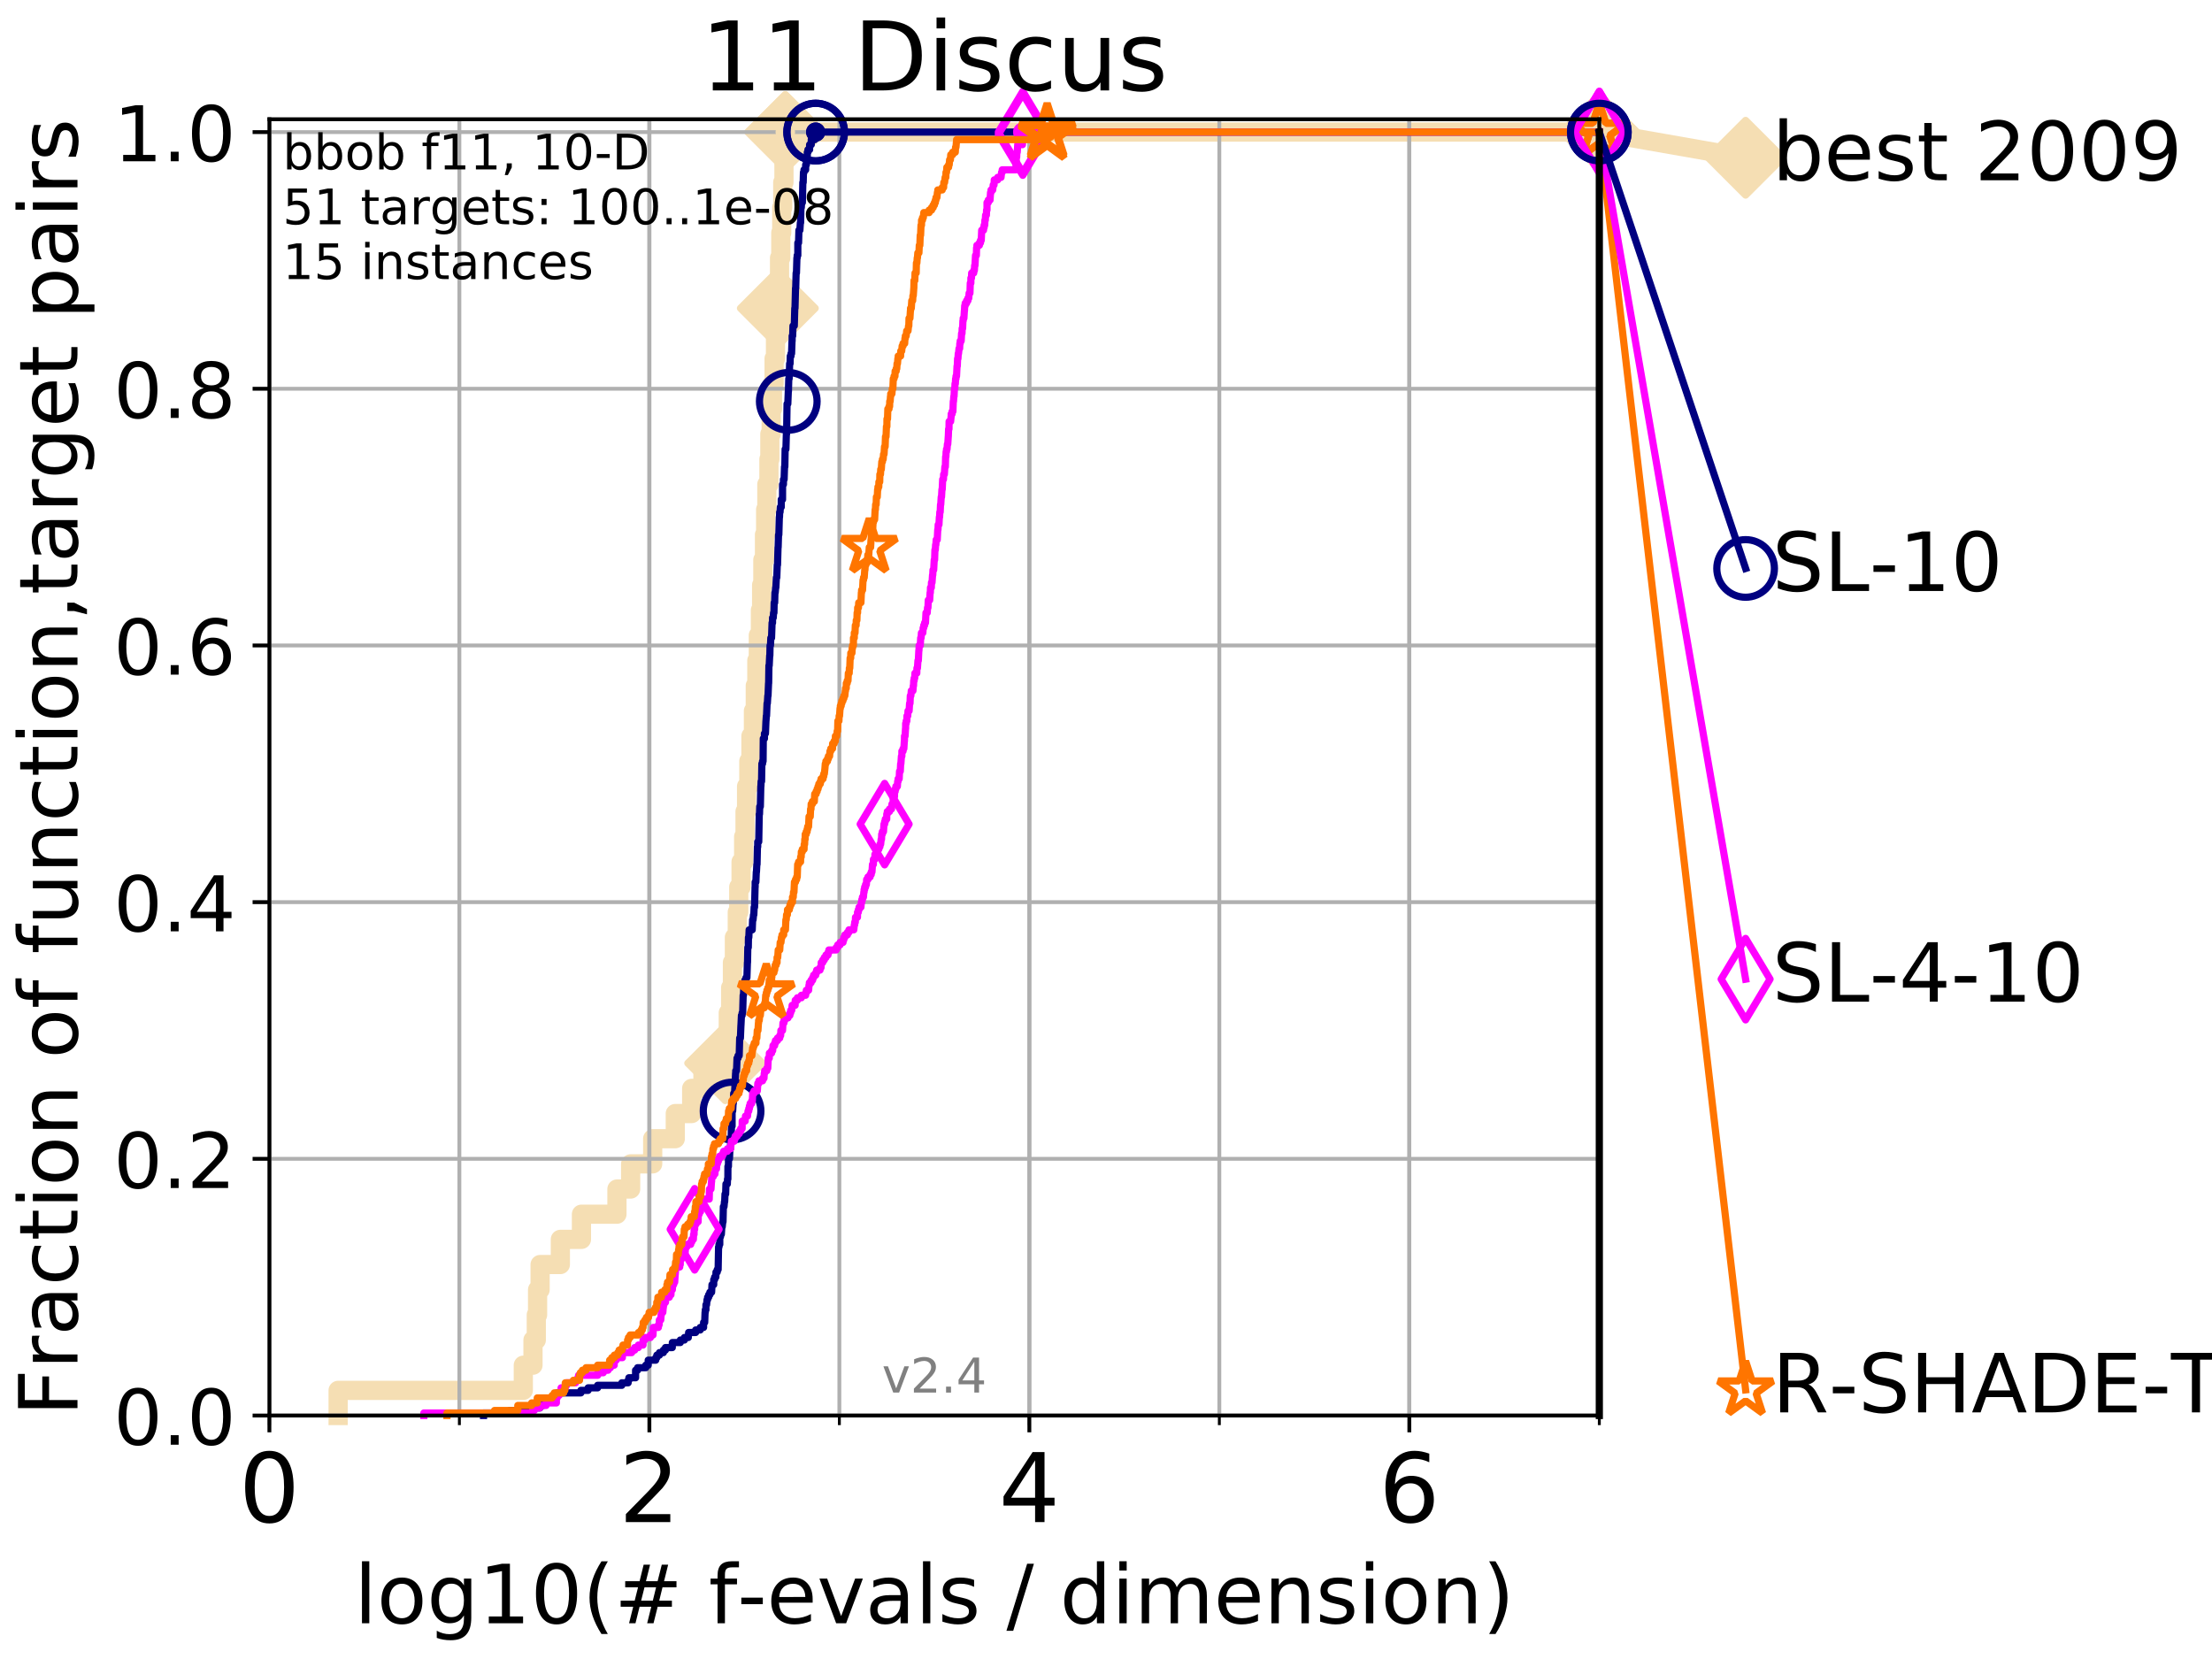 <?xml version="1.0" encoding="utf-8" standalone="no"?>
<!DOCTYPE svg PUBLIC "-//W3C//DTD SVG 1.1//EN"
  "http://www.w3.org/Graphics/SVG/1.1/DTD/svg11.dtd">
<!-- Created with matplotlib (http://matplotlib.org/) -->
<svg height="345.6pt" version="1.1" viewBox="0 0 460.8 345.6" width="460.8pt" xmlns="http://www.w3.org/2000/svg" xmlns:xlink="http://www.w3.org/1999/xlink">
 <defs>
  <style type="text/css">
*{stroke-linecap:butt;stroke-linejoin:round;}
  </style>
 </defs>
 <g id="figure_1">
  <g id="patch_1">
   <path d="M 0 345.6 
L 460.8 345.6 
L 460.8 0 
L 0 0 
z
" style="fill:#ffffff;"/>
  </g>
  <g id="axes_1">
   <g id="patch_2">
    <path d="M 56.12 294.88 
L 333.168 294.88 
L 333.168 24.84 
L 56.12 24.84 
z
" style="fill:#ffffff;"/>
   </g>
   <g id="line2d_1">
    <path d="M 70.437 294.88 
L 70.437 289.638 
L 109.015 289.638 
L 109.015 284.395 
L 111.031 284.395 
L 111.031 279.153 
L 111.721 279.153 
L 111.721 273.91 
L 111.989 273.91 
L 111.989 268.668 
L 112.514 268.668 
L 112.514 263.425 
L 116.733 263.425 
L 116.733 258.183 
L 121.126 258.183 
L 121.126 252.94 
L 128.521 252.94 
L 128.521 247.698 
L 131.376 247.698 
L 131.376 242.455 
L 135.967 242.455 
L 135.967 237.213 
L 140.675 237.213 
L 140.675 231.97 
L 144.091 231.97 
L 144.091 226.728 
L 146.435 226.728 
L 146.435 221.485 
L 151.068 221.485 
L 151.068 216.243 
L 151.714 216.243 
L 151.714 211 
L 152.209 211 
L 152.209 205.758 
L 152.577 205.758 
L 152.577 200.515 
L 152.987 200.515 
L 152.987 195.273 
L 153.589 195.273 
L 153.589 190.03 
L 153.895 190.03 
L 153.895 184.788 
L 154.377 184.788 
L 154.377 179.546 
L 154.917 179.546 
L 154.917 174.303 
L 155.205 174.303 
L 155.205 169.061 
L 155.525 169.061 
L 155.525 163.818 
L 155.995 163.818 
L 155.995 158.576 
L 156.433 158.576 
L 156.433 153.333 
L 156.952 153.333 
L 156.952 148.091 
L 157.337 148.091 
L 157.337 142.848 
L 157.663 142.848 
L 157.663 137.606 
L 157.973 137.606 
L 157.973 132.363 
L 158.408 132.363 
L 158.408 127.121 
L 158.661 127.121 
L 158.661 121.878 
L 158.915 121.878 
L 158.915 116.636 
L 159.255 116.636 
L 159.255 111.393 
L 159.496 111.393 
L 159.496 106.151 
L 159.746 106.151 
L 159.746 100.908 
L 160.183 100.908 
L 160.183 95.666 
L 160.372 95.666 
L 160.372 90.423 
L 160.649 90.423 
L 160.649 85.181 
L 160.922 85.181 
L 160.922 79.938 
L 161.259 79.938 
L 161.259 74.696 
L 161.548 74.696 
L 161.548 69.453 
L 161.811 69.453 
L 161.811 64.211 
L 162.037 64.211 
L 162.037 58.969 
L 162.392 58.969 
L 162.392 53.726 
L 162.653 53.726 
L 162.653 48.484 
L 162.848 48.484 
L 162.848 43.241 
L 163.061 43.241 
L 163.061 37.999 
L 163.311 37.999 
L 163.311 32.756 
L 163.592 32.756 
L 163.592 27.514 
L 333.168 27.514 
" style="fill:none;stroke:#f5deb3;stroke-linecap:square;stroke-width:4;"/>
   </g>
   <g id="line2d_2">
    <defs>
     <path d="M -0 7.778 
L 7.778 0 
L 0 -7.778 
L -7.778 -0 
z
" id="mdd012a739e" style="stroke:#f5deb3;stroke-linejoin:miter;stroke-width:1.5;"/>
    </defs>
    <g>
     <use style="fill:#f5deb3;stroke:#f5deb3;stroke-linejoin:miter;stroke-width:1.5;" x="151.068" xlink:href="#mdd012a739e" y="221.485"/>
     <use style="fill:#f5deb3;stroke:#f5deb3;stroke-linejoin:miter;stroke-width:1.5;" x="162.037" xlink:href="#mdd012a739e" y="64.211"/>
     <use style="fill:#f5deb3;stroke:#f5deb3;stroke-linejoin:miter;stroke-width:1.5;" x="163.592" xlink:href="#mdd012a739e" y="27.514"/>
     <use style="fill:#f5deb3;stroke:#f5deb3;stroke-linejoin:miter;stroke-width:1.5;" x="163.592" xlink:href="#mdd012a739e" y="27.514"/>
     <use style="fill:#f5deb3;stroke:#f5deb3;stroke-linejoin:miter;stroke-width:1.5;" x="333.168" xlink:href="#mdd012a739e" y="27.514"/>
    </g>
   </g>
   <g id="line2d_3">
    <path style="fill:none;stroke:#f5deb3;stroke-linecap:square;stroke-width:4;"/>
    <g/>
   </g>
   <g id="line2d_4">
    <path d="M 333.168 27.514 
L 363.643 32.861 
" style="fill:none;stroke:#f5deb3;stroke-linecap:square;stroke-width:4;"/>
    <g>
     <use style="fill:#f5deb3;stroke:#f5deb3;stroke-linejoin:miter;stroke-width:1.5;" x="333.168" xlink:href="#mdd012a739e" y="27.514"/>
     <use style="fill:#f5deb3;stroke:#f5deb3;stroke-linejoin:miter;stroke-width:1.5;" x="363.643" xlink:href="#mdd012a739e" y="32.861"/>
    </g>
   </g>
   <g id="matplotlib.axis_1">
    <g id="xtick_1">
     <g id="line2d_5">
      <path clip-path="url(#p8f5ebe30dc)" d="M 56.12 294.88 
L 56.12 24.84 
" style="fill:none;stroke:#b0b0b0;stroke-linecap:square;stroke-width:0.8;"/>
     </g>
     <g id="line2d_6">
      <defs>
       <path d="M 0 0 
L 0 3.5 
" id="m5d4c0270aa" style="stroke:#000000;stroke-width:0.8;"/>
      </defs>
      <g>
       <use style="stroke:#000000;stroke-width:0.8;" x="56.12" xlink:href="#m5d4c0270aa" y="294.88"/>
      </g>
     </g>
     <g id="text_1">
      <!-- 0 -->
      <defs>
       <path d="M 31.781 66.406 
Q 24.172 66.406 20.328 58.906 
Q 16.5 51.422 16.5 36.375 
Q 16.5 21.391 20.328 13.891 
Q 24.172 6.391 31.781 6.391 
Q 39.453 6.391 43.281 13.891 
Q 47.125 21.391 47.125 36.375 
Q 47.125 51.422 43.281 58.906 
Q 39.453 66.406 31.781 66.406 
z
M 31.781 74.219 
Q 44.047 74.219 50.516 64.516 
Q 56.984 54.828 56.984 36.375 
Q 56.984 17.969 50.516 8.266 
Q 44.047 -1.422 31.781 -1.422 
Q 19.531 -1.422 13.062 8.266 
Q 6.594 17.969 6.594 36.375 
Q 6.594 54.828 13.062 64.516 
Q 19.531 74.219 31.781 74.219 
z
" id="DejaVuSans-30"/>
      </defs>
      <g transform="translate(49.758 317.077)scale(0.2 -0.2)">
       <use xlink:href="#DejaVuSans-30"/>
      </g>
     </g>
    </g>
    <g id="xtick_2">
     <g id="line2d_7">
      <path clip-path="url(#p8f5ebe30dc)" d="M 135.277 294.88 
L 135.277 24.84 
" style="fill:none;stroke:#b0b0b0;stroke-linecap:square;stroke-width:0.8;"/>
     </g>
     <g id="line2d_8">
      <g>
       <use style="stroke:#000000;stroke-width:0.8;" x="135.277" xlink:href="#m5d4c0270aa" y="294.88"/>
      </g>
     </g>
     <g id="text_2">
      <!-- 2 -->
      <defs>
       <path d="M 19.188 8.297 
L 53.609 8.297 
L 53.609 0 
L 7.328 0 
L 7.328 8.297 
Q 12.938 14.109 22.625 23.891 
Q 32.328 33.688 34.812 36.531 
Q 39.547 41.844 41.422 45.531 
Q 43.312 49.219 43.312 52.781 
Q 43.312 58.594 39.234 62.25 
Q 35.156 65.922 28.609 65.922 
Q 23.969 65.922 18.812 64.312 
Q 13.672 62.703 7.812 59.422 
L 7.812 69.391 
Q 13.766 71.781 18.938 73 
Q 24.125 74.219 28.422 74.219 
Q 39.75 74.219 46.484 68.547 
Q 53.219 62.891 53.219 53.422 
Q 53.219 48.922 51.531 44.891 
Q 49.859 40.875 45.406 35.406 
Q 44.188 33.984 37.641 27.219 
Q 31.109 20.453 19.188 8.297 
z
" id="DejaVuSans-32"/>
      </defs>
      <g transform="translate(128.914 317.077)scale(0.2 -0.2)">
       <use xlink:href="#DejaVuSans-32"/>
      </g>
     </g>
    </g>
    <g id="xtick_3">
     <g id="line2d_9">
      <path clip-path="url(#p8f5ebe30dc)" d="M 214.433 294.88 
L 214.433 24.84 
" style="fill:none;stroke:#b0b0b0;stroke-linecap:square;stroke-width:0.8;"/>
     </g>
     <g id="line2d_10">
      <g>
       <use style="stroke:#000000;stroke-width:0.8;" x="214.433" xlink:href="#m5d4c0270aa" y="294.88"/>
      </g>
     </g>
     <g id="text_3">
      <!-- 4 -->
      <defs>
       <path d="M 37.797 64.312 
L 12.891 25.391 
L 37.797 25.391 
z
M 35.203 72.906 
L 47.609 72.906 
L 47.609 25.391 
L 58.016 25.391 
L 58.016 17.188 
L 47.609 17.188 
L 47.609 0 
L 37.797 0 
L 37.797 17.188 
L 4.891 17.188 
L 4.891 26.703 
z
" id="DejaVuSans-34"/>
      </defs>
      <g transform="translate(208.071 317.077)scale(0.2 -0.2)">
       <use xlink:href="#DejaVuSans-34"/>
      </g>
     </g>
    </g>
    <g id="xtick_4">
     <g id="line2d_11">
      <path clip-path="url(#p8f5ebe30dc)" d="M 293.59 294.88 
L 293.59 24.84 
" style="fill:none;stroke:#b0b0b0;stroke-linecap:square;stroke-width:0.8;"/>
     </g>
     <g id="line2d_12">
      <g>
       <use style="stroke:#000000;stroke-width:0.8;" x="293.59" xlink:href="#m5d4c0270aa" y="294.88"/>
      </g>
     </g>
     <g id="text_4">
      <!-- 6 -->
      <defs>
       <path d="M 33.016 40.375 
Q 26.375 40.375 22.484 35.828 
Q 18.609 31.297 18.609 23.391 
Q 18.609 15.531 22.484 10.953 
Q 26.375 6.391 33.016 6.391 
Q 39.656 6.391 43.531 10.953 
Q 47.406 15.531 47.406 23.391 
Q 47.406 31.297 43.531 35.828 
Q 39.656 40.375 33.016 40.375 
z
M 52.594 71.297 
L 52.594 62.312 
Q 48.875 64.062 45.094 64.984 
Q 41.312 65.922 37.594 65.922 
Q 27.828 65.922 22.672 59.328 
Q 17.531 52.734 16.797 39.406 
Q 19.672 43.656 24.016 45.922 
Q 28.375 48.188 33.594 48.188 
Q 44.578 48.188 50.953 41.516 
Q 57.328 34.859 57.328 23.391 
Q 57.328 12.156 50.688 5.359 
Q 44.047 -1.422 33.016 -1.422 
Q 20.359 -1.422 13.672 8.266 
Q 6.984 17.969 6.984 36.375 
Q 6.984 53.656 15.188 63.938 
Q 23.391 74.219 37.203 74.219 
Q 40.922 74.219 44.703 73.484 
Q 48.484 72.75 52.594 71.297 
z
" id="DejaVuSans-36"/>
      </defs>
      <g transform="translate(287.227 317.077)scale(0.2 -0.2)">
       <use xlink:href="#DejaVuSans-36"/>
      </g>
     </g>
    </g>
    <g id="xtick_5">
     <g id="line2d_13">
      <path clip-path="url(#p8f5ebe30dc)" d="M 56.12 294.88 
L 56.12 24.84 
" style="fill:none;stroke:#b0b0b0;stroke-linecap:square;stroke-width:0.8;"/>
     </g>
     <g id="line2d_14">
      <defs>
       <path d="M 0 0 
L 0 2 
" id="mb931a94e59" style="stroke:#000000;stroke-width:0.6;"/>
      </defs>
      <g>
       <use style="stroke:#000000;stroke-width:0.6;" x="56.12" xlink:href="#mb931a94e59" y="294.88"/>
      </g>
     </g>
    </g>
    <g id="xtick_6">
     <g id="line2d_15">
      <path clip-path="url(#p8f5ebe30dc)" d="M 95.698 294.88 
L 95.698 24.84 
" style="fill:none;stroke:#b0b0b0;stroke-linecap:square;stroke-width:0.8;"/>
     </g>
     <g id="line2d_16">
      <g>
       <use style="stroke:#000000;stroke-width:0.6;" x="95.698" xlink:href="#mb931a94e59" y="294.88"/>
      </g>
     </g>
    </g>
    <g id="xtick_7">
     <g id="line2d_17">
      <path clip-path="url(#p8f5ebe30dc)" d="M 135.277 294.88 
L 135.277 24.84 
" style="fill:none;stroke:#b0b0b0;stroke-linecap:square;stroke-width:0.8;"/>
     </g>
     <g id="line2d_18">
      <g>
       <use style="stroke:#000000;stroke-width:0.6;" x="135.277" xlink:href="#mb931a94e59" y="294.88"/>
      </g>
     </g>
    </g>
    <g id="xtick_8">
     <g id="line2d_19">
      <path clip-path="url(#p8f5ebe30dc)" d="M 174.855 294.88 
L 174.855 24.84 
" style="fill:none;stroke:#b0b0b0;stroke-linecap:square;stroke-width:0.8;"/>
     </g>
     <g id="line2d_20">
      <g>
       <use style="stroke:#000000;stroke-width:0.6;" x="174.855" xlink:href="#mb931a94e59" y="294.88"/>
      </g>
     </g>
    </g>
    <g id="xtick_9">
     <g id="line2d_21">
      <path clip-path="url(#p8f5ebe30dc)" d="M 214.433 294.88 
L 214.433 24.84 
" style="fill:none;stroke:#b0b0b0;stroke-linecap:square;stroke-width:0.8;"/>
     </g>
     <g id="line2d_22">
      <g>
       <use style="stroke:#000000;stroke-width:0.6;" x="214.433" xlink:href="#mb931a94e59" y="294.88"/>
      </g>
     </g>
    </g>
    <g id="xtick_10">
     <g id="line2d_23">
      <path clip-path="url(#p8f5ebe30dc)" d="M 254.011 294.88 
L 254.011 24.84 
" style="fill:none;stroke:#b0b0b0;stroke-linecap:square;stroke-width:0.8;"/>
     </g>
     <g id="line2d_24">
      <g>
       <use style="stroke:#000000;stroke-width:0.6;" x="254.011" xlink:href="#mb931a94e59" y="294.88"/>
      </g>
     </g>
    </g>
    <g id="xtick_11">
     <g id="line2d_25">
      <path clip-path="url(#p8f5ebe30dc)" d="M 293.59 294.88 
L 293.59 24.84 
" style="fill:none;stroke:#b0b0b0;stroke-linecap:square;stroke-width:0.8;"/>
     </g>
     <g id="line2d_26">
      <g>
       <use style="stroke:#000000;stroke-width:0.6;" x="293.59" xlink:href="#mb931a94e59" y="294.88"/>
      </g>
     </g>
    </g>
    <g id="xtick_12">
     <g id="line2d_27">
      <path clip-path="url(#p8f5ebe30dc)" d="M 333.168 294.88 
L 333.168 24.84 
" style="fill:none;stroke:#b0b0b0;stroke-linecap:square;stroke-width:0.8;"/>
     </g>
     <g id="line2d_28">
      <g>
       <use style="stroke:#000000;stroke-width:0.6;" x="333.168" xlink:href="#mb931a94e59" y="294.88"/>
      </g>
     </g>
    </g>
    <g id="text_5">
     <!-- log10(# f-evals / dimension) -->
     <defs>
      <path d="M 9.422 75.984 
L 18.406 75.984 
L 18.406 0 
L 9.422 0 
z
" id="DejaVuSans-6c"/>
      <path d="M 30.609 48.391 
Q 23.391 48.391 19.188 42.75 
Q 14.984 37.109 14.984 27.297 
Q 14.984 17.484 19.156 11.844 
Q 23.344 6.203 30.609 6.203 
Q 37.797 6.203 41.984 11.859 
Q 46.188 17.531 46.188 27.297 
Q 46.188 37.016 41.984 42.703 
Q 37.797 48.391 30.609 48.391 
z
M 30.609 56 
Q 42.328 56 49.016 48.375 
Q 55.719 40.766 55.719 27.297 
Q 55.719 13.875 49.016 6.219 
Q 42.328 -1.422 30.609 -1.422 
Q 18.844 -1.422 12.172 6.219 
Q 5.516 13.875 5.516 27.297 
Q 5.516 40.766 12.172 48.375 
Q 18.844 56 30.609 56 
z
" id="DejaVuSans-6f"/>
      <path d="M 45.406 27.984 
Q 45.406 37.75 41.375 43.109 
Q 37.359 48.484 30.078 48.484 
Q 22.859 48.484 18.828 43.109 
Q 14.797 37.75 14.797 27.984 
Q 14.797 18.266 18.828 12.891 
Q 22.859 7.516 30.078 7.516 
Q 37.359 7.516 41.375 12.891 
Q 45.406 18.266 45.406 27.984 
z
M 54.391 6.781 
Q 54.391 -7.172 48.188 -13.984 
Q 42 -20.797 29.203 -20.797 
Q 24.469 -20.797 20.266 -20.094 
Q 16.062 -19.391 12.109 -17.922 
L 12.109 -9.188 
Q 16.062 -11.328 19.922 -12.344 
Q 23.781 -13.375 27.781 -13.375 
Q 36.625 -13.375 41.016 -8.766 
Q 45.406 -4.156 45.406 5.172 
L 45.406 9.625 
Q 42.625 4.781 38.281 2.391 
Q 33.938 0 27.875 0 
Q 17.828 0 11.672 7.656 
Q 5.516 15.328 5.516 27.984 
Q 5.516 40.672 11.672 48.328 
Q 17.828 56 27.875 56 
Q 33.938 56 38.281 53.609 
Q 42.625 51.219 45.406 46.391 
L 45.406 54.688 
L 54.391 54.688 
z
" id="DejaVuSans-67"/>
      <path d="M 12.406 8.297 
L 28.516 8.297 
L 28.516 63.922 
L 10.984 60.406 
L 10.984 69.391 
L 28.422 72.906 
L 38.281 72.906 
L 38.281 8.297 
L 54.391 8.297 
L 54.391 0 
L 12.406 0 
z
" id="DejaVuSans-31"/>
      <path d="M 31 75.875 
Q 24.469 64.656 21.281 53.656 
Q 18.109 42.672 18.109 31.391 
Q 18.109 20.125 21.312 9.062 
Q 24.516 -2 31 -13.188 
L 23.188 -13.188 
Q 15.875 -1.703 12.234 9.375 
Q 8.594 20.453 8.594 31.391 
Q 8.594 42.281 12.203 53.312 
Q 15.828 64.359 23.188 75.875 
z
" id="DejaVuSans-28"/>
      <path d="M 51.125 44 
L 36.922 44 
L 32.812 27.688 
L 47.125 27.688 
z
M 43.797 71.781 
L 38.719 51.516 
L 52.984 51.516 
L 58.109 71.781 
L 65.922 71.781 
L 60.891 51.516 
L 76.125 51.516 
L 76.125 44 
L 58.984 44 
L 54.984 27.688 
L 70.516 27.688 
L 70.516 20.219 
L 53.078 20.219 
L 48 0 
L 40.188 0 
L 45.219 20.219 
L 30.906 20.219 
L 25.875 0 
L 18.016 0 
L 23.094 20.219 
L 7.719 20.219 
L 7.719 27.688 
L 24.906 27.688 
L 29 44 
L 13.281 44 
L 13.281 51.516 
L 30.906 51.516 
L 35.891 71.781 
z
" id="DejaVuSans-23"/>
      <path id="DejaVuSans-20"/>
      <path d="M 37.109 75.984 
L 37.109 68.5 
L 28.516 68.5 
Q 23.688 68.5 21.797 66.547 
Q 19.922 64.594 19.922 59.516 
L 19.922 54.688 
L 34.719 54.688 
L 34.719 47.703 
L 19.922 47.703 
L 19.922 0 
L 10.891 0 
L 10.891 47.703 
L 2.297 47.703 
L 2.297 54.688 
L 10.891 54.688 
L 10.891 58.5 
Q 10.891 67.625 15.141 71.797 
Q 19.391 75.984 28.609 75.984 
z
" id="DejaVuSans-66"/>
      <path d="M 4.891 31.391 
L 31.203 31.391 
L 31.203 23.391 
L 4.891 23.391 
z
" id="DejaVuSans-2d"/>
      <path d="M 56.203 29.594 
L 56.203 25.203 
L 14.891 25.203 
Q 15.484 15.922 20.484 11.062 
Q 25.484 6.203 34.422 6.203 
Q 39.594 6.203 44.453 7.469 
Q 49.312 8.734 54.109 11.281 
L 54.109 2.781 
Q 49.266 0.734 44.188 -0.344 
Q 39.109 -1.422 33.891 -1.422 
Q 20.797 -1.422 13.156 6.188 
Q 5.516 13.812 5.516 26.812 
Q 5.516 40.234 12.766 48.109 
Q 20.016 56 32.328 56 
Q 43.359 56 49.781 48.891 
Q 56.203 41.797 56.203 29.594 
z
M 47.219 32.234 
Q 47.125 39.594 43.094 43.984 
Q 39.062 48.391 32.422 48.391 
Q 24.906 48.391 20.391 44.141 
Q 15.875 39.891 15.188 32.172 
z
" id="DejaVuSans-65"/>
      <path d="M 2.984 54.688 
L 12.5 54.688 
L 29.594 8.797 
L 46.688 54.688 
L 56.203 54.688 
L 35.688 0 
L 23.484 0 
z
" id="DejaVuSans-76"/>
      <path d="M 34.281 27.484 
Q 23.391 27.484 19.188 25 
Q 14.984 22.516 14.984 16.5 
Q 14.984 11.719 18.141 8.906 
Q 21.297 6.109 26.703 6.109 
Q 34.188 6.109 38.703 11.406 
Q 43.219 16.703 43.219 25.484 
L 43.219 27.484 
z
M 52.203 31.203 
L 52.203 0 
L 43.219 0 
L 43.219 8.297 
Q 40.141 3.328 35.547 0.953 
Q 30.953 -1.422 24.312 -1.422 
Q 15.922 -1.422 10.953 3.297 
Q 6 8.016 6 15.922 
Q 6 25.141 12.172 29.828 
Q 18.359 34.516 30.609 34.516 
L 43.219 34.516 
L 43.219 35.406 
Q 43.219 41.609 39.141 45 
Q 35.062 48.391 27.688 48.391 
Q 23 48.391 18.547 47.266 
Q 14.109 46.141 10.016 43.891 
L 10.016 52.203 
Q 14.938 54.109 19.578 55.047 
Q 24.219 56 28.609 56 
Q 40.484 56 46.344 49.844 
Q 52.203 43.703 52.203 31.203 
z
" id="DejaVuSans-61"/>
      <path d="M 44.281 53.078 
L 44.281 44.578 
Q 40.484 46.531 36.375 47.5 
Q 32.281 48.484 27.875 48.484 
Q 21.188 48.484 17.844 46.438 
Q 14.5 44.391 14.5 40.281 
Q 14.5 37.156 16.891 35.375 
Q 19.281 33.594 26.516 31.984 
L 29.594 31.297 
Q 39.156 29.25 43.188 25.516 
Q 47.219 21.781 47.219 15.094 
Q 47.219 7.469 41.188 3.016 
Q 35.156 -1.422 24.609 -1.422 
Q 20.219 -1.422 15.453 -0.562 
Q 10.688 0.297 5.422 2 
L 5.422 11.281 
Q 10.406 8.688 15.234 7.391 
Q 20.062 6.109 24.812 6.109 
Q 31.156 6.109 34.562 8.281 
Q 37.984 10.453 37.984 14.406 
Q 37.984 18.062 35.516 20.016 
Q 33.062 21.969 24.703 23.781 
L 21.578 24.516 
Q 13.234 26.266 9.516 29.906 
Q 5.812 33.547 5.812 39.891 
Q 5.812 47.609 11.281 51.797 
Q 16.75 56 26.812 56 
Q 31.781 56 36.172 55.266 
Q 40.578 54.547 44.281 53.078 
z
" id="DejaVuSans-73"/>
      <path d="M 25.391 72.906 
L 33.688 72.906 
L 8.297 -9.281 
L 0 -9.281 
z
" id="DejaVuSans-2f"/>
      <path d="M 45.406 46.391 
L 45.406 75.984 
L 54.391 75.984 
L 54.391 0 
L 45.406 0 
L 45.406 8.203 
Q 42.578 3.328 38.25 0.953 
Q 33.938 -1.422 27.875 -1.422 
Q 17.969 -1.422 11.734 6.484 
Q 5.516 14.406 5.516 27.297 
Q 5.516 40.188 11.734 48.094 
Q 17.969 56 27.875 56 
Q 33.938 56 38.25 53.625 
Q 42.578 51.266 45.406 46.391 
z
M 14.797 27.297 
Q 14.797 17.391 18.875 11.75 
Q 22.953 6.109 30.078 6.109 
Q 37.203 6.109 41.297 11.75 
Q 45.406 17.391 45.406 27.297 
Q 45.406 37.203 41.297 42.844 
Q 37.203 48.484 30.078 48.484 
Q 22.953 48.484 18.875 42.844 
Q 14.797 37.203 14.797 27.297 
z
" id="DejaVuSans-64"/>
      <path d="M 9.422 54.688 
L 18.406 54.688 
L 18.406 0 
L 9.422 0 
z
M 9.422 75.984 
L 18.406 75.984 
L 18.406 64.594 
L 9.422 64.594 
z
" id="DejaVuSans-69"/>
      <path d="M 52 44.188 
Q 55.375 50.25 60.062 53.125 
Q 64.75 56 71.094 56 
Q 79.641 56 84.281 50.016 
Q 88.922 44.047 88.922 33.016 
L 88.922 0 
L 79.891 0 
L 79.891 32.719 
Q 79.891 40.578 77.094 44.375 
Q 74.312 48.188 68.609 48.188 
Q 61.625 48.188 57.562 43.547 
Q 53.516 38.922 53.516 30.906 
L 53.516 0 
L 44.484 0 
L 44.484 32.719 
Q 44.484 40.625 41.703 44.406 
Q 38.922 48.188 33.109 48.188 
Q 26.219 48.188 22.156 43.531 
Q 18.109 38.875 18.109 30.906 
L 18.109 0 
L 9.078 0 
L 9.078 54.688 
L 18.109 54.688 
L 18.109 46.188 
Q 21.188 51.219 25.484 53.609 
Q 29.781 56 35.688 56 
Q 41.656 56 45.828 52.969 
Q 50 49.953 52 44.188 
z
" id="DejaVuSans-6d"/>
      <path d="M 54.891 33.016 
L 54.891 0 
L 45.906 0 
L 45.906 32.719 
Q 45.906 40.484 42.875 44.328 
Q 39.844 48.188 33.797 48.188 
Q 26.516 48.188 22.312 43.547 
Q 18.109 38.922 18.109 30.906 
L 18.109 0 
L 9.078 0 
L 9.078 54.688 
L 18.109 54.688 
L 18.109 46.188 
Q 21.344 51.125 25.703 53.562 
Q 30.078 56 35.797 56 
Q 45.219 56 50.047 50.172 
Q 54.891 44.344 54.891 33.016 
z
" id="DejaVuSans-6e"/>
      <path d="M 8.016 75.875 
L 15.828 75.875 
Q 23.141 64.359 26.781 53.312 
Q 30.422 42.281 30.422 31.391 
Q 30.422 20.453 26.781 9.375 
Q 23.141 -1.703 15.828 -13.188 
L 8.016 -13.188 
Q 14.5 -2 17.703 9.062 
Q 20.906 20.125 20.906 31.391 
Q 20.906 42.672 17.703 53.656 
Q 14.5 64.656 8.016 75.875 
z
" id="DejaVuSans-29"/>
     </defs>
     <g transform="translate(73.803 338.154)scale(0.17 -0.17)">
      <use xlink:href="#DejaVuSans-6c"/>
      <use x="27.783" xlink:href="#DejaVuSans-6f"/>
      <use x="88.965" xlink:href="#DejaVuSans-67"/>
      <use x="152.441" xlink:href="#DejaVuSans-31"/>
      <use x="216.064" xlink:href="#DejaVuSans-30"/>
      <use x="279.688" xlink:href="#DejaVuSans-28"/>
      <use x="318.701" xlink:href="#DejaVuSans-23"/>
      <use x="402.49" xlink:href="#DejaVuSans-20"/>
      <use x="434.277" xlink:href="#DejaVuSans-66"/>
      <use x="469.404" xlink:href="#DejaVuSans-2d"/>
      <use x="505.488" xlink:href="#DejaVuSans-65"/>
      <use x="567.012" xlink:href="#DejaVuSans-76"/>
      <use x="626.191" xlink:href="#DejaVuSans-61"/>
      <use x="687.471" xlink:href="#DejaVuSans-6c"/>
      <use x="715.254" xlink:href="#DejaVuSans-73"/>
      <use x="767.354" xlink:href="#DejaVuSans-20"/>
      <use x="799.141" xlink:href="#DejaVuSans-2f"/>
      <use x="832.832" xlink:href="#DejaVuSans-20"/>
      <use x="864.619" xlink:href="#DejaVuSans-64"/>
      <use x="928.096" xlink:href="#DejaVuSans-69"/>
      <use x="955.879" xlink:href="#DejaVuSans-6d"/>
      <use x="1053.291" xlink:href="#DejaVuSans-65"/>
      <use x="1114.814" xlink:href="#DejaVuSans-6e"/>
      <use x="1178.193" xlink:href="#DejaVuSans-73"/>
      <use x="1230.293" xlink:href="#DejaVuSans-69"/>
      <use x="1258.076" xlink:href="#DejaVuSans-6f"/>
      <use x="1319.258" xlink:href="#DejaVuSans-6e"/>
      <use x="1382.637" xlink:href="#DejaVuSans-29"/>
     </g>
    </g>
   </g>
   <g id="matplotlib.axis_2">
    <g id="ytick_1">
     <g id="line2d_29">
      <path clip-path="url(#p8f5ebe30dc)" d="M 56.12 294.88 
L 333.168 294.88 
" style="fill:none;stroke:#b0b0b0;stroke-linecap:square;stroke-width:0.8;"/>
     </g>
     <g id="line2d_30">
      <defs>
       <path d="M 0 0 
L -3.5 0 
" id="mab99e51748" style="stroke:#000000;stroke-width:0.8;"/>
      </defs>
      <g>
       <use style="stroke:#000000;stroke-width:0.8;" x="56.12" xlink:href="#mab99e51748" y="294.88"/>
      </g>
     </g>
     <g id="text_6">
      <!-- 0.0 -->
      <defs>
       <path d="M 10.688 12.406 
L 21 12.406 
L 21 0 
L 10.688 0 
z
" id="DejaVuSans-2e"/>
      </defs>
      <g transform="translate(23.675 300.959)scale(0.16 -0.16)">
       <use xlink:href="#DejaVuSans-30"/>
       <use x="63.623" xlink:href="#DejaVuSans-2e"/>
       <use x="95.41" xlink:href="#DejaVuSans-30"/>
      </g>
     </g>
    </g>
    <g id="ytick_2">
     <g id="line2d_31">
      <path clip-path="url(#p8f5ebe30dc)" d="M 56.12 241.407 
L 333.168 241.407 
" style="fill:none;stroke:#b0b0b0;stroke-linecap:square;stroke-width:0.8;"/>
     </g>
     <g id="line2d_32">
      <g>
       <use style="stroke:#000000;stroke-width:0.8;" x="56.12" xlink:href="#mab99e51748" y="241.407"/>
      </g>
     </g>
     <g id="text_7">
      <!-- 0.2 -->
      <g transform="translate(23.675 247.485)scale(0.16 -0.16)">
       <use xlink:href="#DejaVuSans-30"/>
       <use x="63.623" xlink:href="#DejaVuSans-2e"/>
       <use x="95.41" xlink:href="#DejaVuSans-32"/>
      </g>
     </g>
    </g>
    <g id="ytick_3">
     <g id="line2d_33">
      <path clip-path="url(#p8f5ebe30dc)" d="M 56.12 187.933 
L 333.168 187.933 
" style="fill:none;stroke:#b0b0b0;stroke-linecap:square;stroke-width:0.8;"/>
     </g>
     <g id="line2d_34">
      <g>
       <use style="stroke:#000000;stroke-width:0.8;" x="56.12" xlink:href="#mab99e51748" y="187.933"/>
      </g>
     </g>
     <g id="text_8">
      <!-- 0.4 -->
      <g transform="translate(23.675 194.012)scale(0.16 -0.16)">
       <use xlink:href="#DejaVuSans-30"/>
       <use x="63.623" xlink:href="#DejaVuSans-2e"/>
       <use x="95.41" xlink:href="#DejaVuSans-34"/>
      </g>
     </g>
    </g>
    <g id="ytick_4">
     <g id="line2d_35">
      <path clip-path="url(#p8f5ebe30dc)" d="M 56.12 134.46 
L 333.168 134.46 
" style="fill:none;stroke:#b0b0b0;stroke-linecap:square;stroke-width:0.8;"/>
     </g>
     <g id="line2d_36">
      <g>
       <use style="stroke:#000000;stroke-width:0.8;" x="56.12" xlink:href="#mab99e51748" y="134.46"/>
      </g>
     </g>
     <g id="text_9">
      <!-- 0.6 -->
      <g transform="translate(23.675 140.539)scale(0.16 -0.16)">
       <use xlink:href="#DejaVuSans-30"/>
       <use x="63.623" xlink:href="#DejaVuSans-2e"/>
       <use x="95.41" xlink:href="#DejaVuSans-36"/>
      </g>
     </g>
    </g>
    <g id="ytick_5">
     <g id="line2d_37">
      <path clip-path="url(#p8f5ebe30dc)" d="M 56.12 80.987 
L 333.168 80.987 
" style="fill:none;stroke:#b0b0b0;stroke-linecap:square;stroke-width:0.8;"/>
     </g>
     <g id="line2d_38">
      <g>
       <use style="stroke:#000000;stroke-width:0.8;" x="56.12" xlink:href="#mab99e51748" y="80.987"/>
      </g>
     </g>
     <g id="text_10">
      <!-- 0.8 -->
      <defs>
       <path d="M 31.781 34.625 
Q 24.75 34.625 20.719 30.859 
Q 16.703 27.094 16.703 20.516 
Q 16.703 13.922 20.719 10.156 
Q 24.75 6.391 31.781 6.391 
Q 38.812 6.391 42.859 10.172 
Q 46.922 13.969 46.922 20.516 
Q 46.922 27.094 42.891 30.859 
Q 38.875 34.625 31.781 34.625 
z
M 21.922 38.812 
Q 15.578 40.375 12.031 44.719 
Q 8.5 49.078 8.5 55.328 
Q 8.5 64.062 14.719 69.141 
Q 20.953 74.219 31.781 74.219 
Q 42.672 74.219 48.875 69.141 
Q 55.078 64.062 55.078 55.328 
Q 55.078 49.078 51.531 44.719 
Q 48 40.375 41.703 38.812 
Q 48.828 37.156 52.797 32.312 
Q 56.781 27.484 56.781 20.516 
Q 56.781 9.906 50.312 4.234 
Q 43.844 -1.422 31.781 -1.422 
Q 19.734 -1.422 13.25 4.234 
Q 6.781 9.906 6.781 20.516 
Q 6.781 27.484 10.781 32.312 
Q 14.797 37.156 21.922 38.812 
z
M 18.312 54.391 
Q 18.312 48.734 21.844 45.562 
Q 25.391 42.391 31.781 42.391 
Q 38.141 42.391 41.719 45.562 
Q 45.312 48.734 45.312 54.391 
Q 45.312 60.062 41.719 63.234 
Q 38.141 66.406 31.781 66.406 
Q 25.391 66.406 21.844 63.234 
Q 18.312 60.062 18.312 54.391 
z
" id="DejaVuSans-38"/>
      </defs>
      <g transform="translate(23.675 87.066)scale(0.16 -0.16)">
       <use xlink:href="#DejaVuSans-30"/>
       <use x="63.623" xlink:href="#DejaVuSans-2e"/>
       <use x="95.41" xlink:href="#DejaVuSans-38"/>
      </g>
     </g>
    </g>
    <g id="ytick_6">
     <g id="line2d_39">
      <path clip-path="url(#p8f5ebe30dc)" d="M 56.12 27.514 
L 333.168 27.514 
" style="fill:none;stroke:#b0b0b0;stroke-linecap:square;stroke-width:0.8;"/>
     </g>
     <g id="line2d_40">
      <g>
       <use style="stroke:#000000;stroke-width:0.8;" x="56.12" xlink:href="#mab99e51748" y="27.514"/>
      </g>
     </g>
     <g id="text_11">
      <!-- 1.0 -->
      <g transform="translate(23.675 33.592)scale(0.16 -0.16)">
       <use xlink:href="#DejaVuSans-31"/>
       <use x="63.623" xlink:href="#DejaVuSans-2e"/>
       <use x="95.41" xlink:href="#DejaVuSans-30"/>
      </g>
     </g>
    </g>
    <g id="text_12">
     <!-- Fraction of function,target pairs -->
     <defs>
      <path d="M 9.812 72.906 
L 51.703 72.906 
L 51.703 64.594 
L 19.672 64.594 
L 19.672 43.109 
L 48.578 43.109 
L 48.578 34.812 
L 19.672 34.812 
L 19.672 0 
L 9.812 0 
z
" id="DejaVuSans-46"/>
      <path d="M 41.109 46.297 
Q 39.594 47.172 37.812 47.578 
Q 36.031 48 33.891 48 
Q 26.266 48 22.188 43.047 
Q 18.109 38.094 18.109 28.812 
L 18.109 0 
L 9.078 0 
L 9.078 54.688 
L 18.109 54.688 
L 18.109 46.188 
Q 20.953 51.172 25.484 53.578 
Q 30.031 56 36.531 56 
Q 37.453 56 38.578 55.875 
Q 39.703 55.766 41.062 55.516 
z
" id="DejaVuSans-72"/>
      <path d="M 48.781 52.594 
L 48.781 44.188 
Q 44.969 46.297 41.141 47.344 
Q 37.312 48.391 33.406 48.391 
Q 24.656 48.391 19.812 42.844 
Q 14.984 37.312 14.984 27.297 
Q 14.984 17.281 19.812 11.734 
Q 24.656 6.203 33.406 6.203 
Q 37.312 6.203 41.141 7.25 
Q 44.969 8.297 48.781 10.406 
L 48.781 2.094 
Q 45.016 0.344 40.984 -0.531 
Q 36.969 -1.422 32.422 -1.422 
Q 20.062 -1.422 12.781 6.344 
Q 5.516 14.109 5.516 27.297 
Q 5.516 40.672 12.859 48.328 
Q 20.219 56 33.016 56 
Q 37.156 56 41.109 55.141 
Q 45.062 54.297 48.781 52.594 
z
" id="DejaVuSans-63"/>
      <path d="M 18.312 70.219 
L 18.312 54.688 
L 36.812 54.688 
L 36.812 47.703 
L 18.312 47.703 
L 18.312 18.016 
Q 18.312 11.328 20.141 9.422 
Q 21.969 7.516 27.594 7.516 
L 36.812 7.516 
L 36.812 0 
L 27.594 0 
Q 17.188 0 13.234 3.875 
Q 9.281 7.766 9.281 18.016 
L 9.281 47.703 
L 2.688 47.703 
L 2.688 54.688 
L 9.281 54.688 
L 9.281 70.219 
z
" id="DejaVuSans-74"/>
      <path d="M 8.5 21.578 
L 8.5 54.688 
L 17.484 54.688 
L 17.484 21.922 
Q 17.484 14.156 20.5 10.266 
Q 23.531 6.391 29.594 6.391 
Q 36.859 6.391 41.078 11.031 
Q 45.312 15.672 45.312 23.688 
L 45.312 54.688 
L 54.297 54.688 
L 54.297 0 
L 45.312 0 
L 45.312 8.406 
Q 42.047 3.422 37.719 1 
Q 33.406 -1.422 27.688 -1.422 
Q 18.266 -1.422 13.375 4.438 
Q 8.5 10.297 8.5 21.578 
z
M 31.109 56 
z
" id="DejaVuSans-75"/>
      <path d="M 11.719 12.406 
L 22.016 12.406 
L 22.016 4 
L 14.016 -11.625 
L 7.719 -11.625 
L 11.719 4 
z
" id="DejaVuSans-2c"/>
      <path d="M 18.109 8.203 
L 18.109 -20.797 
L 9.078 -20.797 
L 9.078 54.688 
L 18.109 54.688 
L 18.109 46.391 
Q 20.953 51.266 25.266 53.625 
Q 29.594 56 35.594 56 
Q 45.562 56 51.781 48.094 
Q 58.016 40.188 58.016 27.297 
Q 58.016 14.406 51.781 6.484 
Q 45.562 -1.422 35.594 -1.422 
Q 29.594 -1.422 25.266 0.953 
Q 20.953 3.328 18.109 8.203 
z
M 48.688 27.297 
Q 48.688 37.203 44.609 42.844 
Q 40.531 48.484 33.406 48.484 
Q 26.266 48.484 22.188 42.844 
Q 18.109 37.203 18.109 27.297 
Q 18.109 17.391 22.188 11.75 
Q 26.266 6.109 33.406 6.109 
Q 40.531 6.109 44.609 11.75 
Q 48.688 17.391 48.688 27.297 
z
" id="DejaVuSans-70"/>
     </defs>
     <g transform="translate(16.14 294.999)rotate(-90)scale(0.17 -0.17)">
      <use xlink:href="#DejaVuSans-46"/>
      <use x="57.41" xlink:href="#DejaVuSans-72"/>
      <use x="98.523" xlink:href="#DejaVuSans-61"/>
      <use x="159.803" xlink:href="#DejaVuSans-63"/>
      <use x="214.783" xlink:href="#DejaVuSans-74"/>
      <use x="253.992" xlink:href="#DejaVuSans-69"/>
      <use x="281.775" xlink:href="#DejaVuSans-6f"/>
      <use x="342.957" xlink:href="#DejaVuSans-6e"/>
      <use x="406.336" xlink:href="#DejaVuSans-20"/>
      <use x="438.123" xlink:href="#DejaVuSans-6f"/>
      <use x="499.305" xlink:href="#DejaVuSans-66"/>
      <use x="534.51" xlink:href="#DejaVuSans-20"/>
      <use x="566.297" xlink:href="#DejaVuSans-66"/>
      <use x="601.502" xlink:href="#DejaVuSans-75"/>
      <use x="664.881" xlink:href="#DejaVuSans-6e"/>
      <use x="728.26" xlink:href="#DejaVuSans-63"/>
      <use x="783.24" xlink:href="#DejaVuSans-74"/>
      <use x="822.449" xlink:href="#DejaVuSans-69"/>
      <use x="850.232" xlink:href="#DejaVuSans-6f"/>
      <use x="911.414" xlink:href="#DejaVuSans-6e"/>
      <use x="974.793" xlink:href="#DejaVuSans-2c"/>
      <use x="1006.58" xlink:href="#DejaVuSans-74"/>
      <use x="1045.789" xlink:href="#DejaVuSans-61"/>
      <use x="1107.068" xlink:href="#DejaVuSans-72"/>
      <use x="1148.166" xlink:href="#DejaVuSans-67"/>
      <use x="1211.643" xlink:href="#DejaVuSans-65"/>
      <use x="1273.166" xlink:href="#DejaVuSans-74"/>
      <use x="1312.375" xlink:href="#DejaVuSans-20"/>
      <use x="1344.162" xlink:href="#DejaVuSans-70"/>
      <use x="1407.639" xlink:href="#DejaVuSans-61"/>
      <use x="1468.918" xlink:href="#DejaVuSans-69"/>
      <use x="1496.701" xlink:href="#DejaVuSans-72"/>
      <use x="1537.814" xlink:href="#DejaVuSans-73"/>
     </g>
    </g>
   </g>
   <g id="line2d_41">
    <defs>
     <path d="M 0 1.5 
C 0.398 1.5 0.779 1.342 1.061 1.061 
C 1.342 0.779 1.5 0.398 1.5 0 
C 1.5 -0.398 1.342 -0.779 1.061 -1.061 
C 0.779 -1.342 0.398 -1.5 0 -1.5 
C -0.398 -1.5 -0.779 -1.342 -1.061 -1.061 
C -1.342 -0.779 -1.5 -0.398 -1.5 0 
C -1.5 0.398 -1.342 0.779 -1.061 1.061 
C -0.779 1.342 -0.398 1.5 0 1.5 
z
" id="m955dcc9d7f" style="stroke:#f5deb3;"/>
    </defs>
    <g>
     <use style="fill:#f5deb3;stroke:#f5deb3;" x="163.592" xlink:href="#m955dcc9d7f" y="27.514"/>
     <use style="fill:#f5deb3;stroke:#f5deb3;" x="163.592" xlink:href="#m955dcc9d7f" y="27.514"/>
    </g>
   </g>
   <g id="line2d_42">
    <defs>
     <path d="M 0 1.5 
C 0.398 1.5 0.779 1.342 1.061 1.061 
C 1.342 0.779 1.5 0.398 1.5 0 
C 1.5 -0.398 1.342 -0.779 1.061 -1.061 
C 0.779 -1.342 0.398 -1.5 0 -1.5 
C -0.398 -1.5 -0.779 -1.342 -1.061 -1.061 
C -1.342 -0.779 -1.5 -0.398 -1.5 0 
C -1.5 0.398 -1.342 0.779 -1.061 1.061 
C -0.779 1.342 -0.398 1.5 0 1.5 
z
" id="mf8821d095d" style="stroke:#000080;"/>
    </defs>
    <g>
     <use style="fill:#000080;stroke:#000080;" x="169.919" xlink:href="#mf8821d095d" y="27.514"/>
     <use style="fill:#000080;stroke:#000080;" x="169.919" xlink:href="#mf8821d095d" y="27.514"/>
    </g>
   </g>
   <g id="line2d_43">
    <path d="M 100.729 294.88 
L 100.729 294.356 
L 106.179 294.356 
L 106.179 293.832 
L 108.287 293.832 
L 108.287 293.307 
L 112.45 293.307 
L 112.45 292.783 
L 113.149 292.783 
L 113.149 292.259 
L 113.396 292.259 
L 113.396 291.735 
L 114.753 291.735 
L 114.753 291.21 
L 115.311 291.21 
L 115.311 290.686 
L 116.011 290.686 
L 116.011 290.162 
L 121.008 290.162 
L 121.008 289.638 
L 122.517 289.638 
L 122.517 289.113 
L 124.493 289.113 
L 124.493 288.589 
L 129.534 288.589 
L 129.534 288.065 
L 130.851 288.065 
L 130.851 287.541 
L 131.006 287.541 
L 131.006 287.016 
L 132.402 287.016 
L 132.402 285.444 
L 132.823 285.444 
L 132.823 284.919 
L 134.521 284.919 
L 134.521 284.395 
L 135.034 284.395 
L 135.034 283.347 
L 136.599 283.347 
L 136.599 282.822 
L 136.837 282.822 
L 136.837 282.298 
L 137.377 282.298 
L 137.377 281.774 
L 138.194 281.774 
L 138.194 281.25 
L 138.624 281.25 
L 138.624 280.725 
L 140.049 280.725 
L 140.062 279.677 
L 141.722 279.677 
L 141.722 279.153 
L 142.575 279.153 
L 142.575 278.628 
L 143.387 278.628 
L 143.452 277.58 
L 144.915 277.58 
L 144.915 277.056 
L 145.869 277.056 
L 145.869 276.531 
L 146.57 276.531 
L 146.57 275.483 
L 146.8 275.483 
L 146.879 273.386 
L 146.922 273.386 
L 146.922 272.862 
L 147.061 272.862 
L 147.061 271.813 
L 147.191 271.813 
L 147.285 270.765 
L 147.404 270.765 
L 147.404 270.24 
L 147.632 270.24 
L 147.632 269.716 
L 147.881 269.716 
L 147.881 269.192 
L 148.241 269.192 
L 148.322 267.619 
L 148.68 267.619 
L 148.68 266.571 
L 148.868 266.571 
L 148.868 266.046 
L 149.123 266.046 
L 149.154 264.998 
L 149.413 264.998 
L 149.413 264.474 
L 149.601 264.474 
L 149.69 259.755 
L 149.779 259.755 
L 149.779 259.231 
L 149.941 259.231 
L 149.941 257.658 
L 150.087 257.658 
L 150.087 257.134 
L 150.267 257.134 
L 150.368 255.561 
L 150.453 255.561 
L 150.559 254.513 
L 150.616 254.513 
L 150.693 251.367 
L 150.826 251.367 
L 150.923 250.319 
L 150.964 250.319 
L 151.033 248.746 
L 151.163 248.746 
L 151.231 246.649 
L 151.514 246.649 
L 151.554 245.601 
L 151.628 245.601 
L 151.641 242.979 
L 151.747 242.979 
L 151.76 241.407 
L 151.956 241.407 
L 152.06 239.31 
L 152.144 239.31 
L 152.253 237.213 
L 152.317 237.213 
L 152.375 234.592 
L 152.508 234.592 
L 152.508 231.446 
L 152.627 231.446 
L 152.715 229.873 
L 152.758 229.873 
L 152.845 227.776 
L 153.023 227.776 
L 153.127 225.679 
L 153.145 225.679 
L 153.236 223.582 
L 153.266 223.582 
L 153.266 223.058 
L 153.435 223.058 
L 153.536 220.437 
L 153.743 220.437 
L 153.743 219.913 
L 153.987 219.913 
L 154.091 216.243 
L 154.24 216.243 
L 154.348 213.622 
L 154.354 213.622 
L 154.456 211.525 
L 154.596 211.525 
L 154.596 211 
L 154.713 211 
L 154.812 207.331 
L 154.878 207.331 
L 154.966 205.234 
L 155.032 205.234 
L 155.032 204.709 
L 155.173 204.709 
L 155.173 204.185 
L 155.403 204.185 
L 155.403 203.661 
L 155.594 203.661 
L 155.699 200.515 
L 155.72 200.515 
L 155.783 197.37 
L 155.882 197.37 
L 155.918 195.273 
L 155.995 195.273 
L 156.062 193.7 
L 156.701 193.7 
L 156.785 191.603 
L 156.878 191.603 
L 156.976 190.555 
L 157.034 190.555 
L 157.107 188.982 
L 157.189 188.982 
L 157.294 184.788 
L 157.313 184.788 
L 157.313 183.739 
L 157.465 183.739 
L 157.55 181.642 
L 157.583 181.642 
L 157.663 180.07 
L 157.705 180.07 
L 157.788 176.4 
L 157.844 176.4 
L 157.844 175.352 
L 158.06 175.352 
L 158.165 169.585 
L 158.219 169.585 
L 158.264 168.012 
L 158.394 168.012 
L 158.488 163.818 
L 158.51 163.818 
L 158.555 162.77 
L 158.648 162.77 
L 158.71 159.1 
L 158.85 159.1 
L 158.85 158.576 
L 158.963 158.576 
L 159.006 153.857 
L 159.246 153.857 
L 159.246 152.809 
L 159.454 152.809 
L 159.563 150.188 
L 159.571 150.188 
L 159.642 149.139 
L 159.684 149.139 
L 159.792 146.518 
L 159.853 146.518 
L 159.948 144.945 
L 159.993 144.945 
L 160.103 142.324 
L 160.123 142.324 
L 160.179 138.654 
L 160.24 138.654 
L 160.34 136.557 
L 160.376 136.557 
L 160.416 134.46 
L 160.503 134.46 
L 160.578 132.887 
L 160.728 132.887 
L 160.837 129.742 
L 160.934 129.742 
L 160.934 128.693 
L 161.08 128.693 
L 161.145 127.645 
L 161.225 127.645 
L 161.27 125.548 
L 161.376 125.548 
L 161.432 123.451 
L 161.489 123.451 
L 161.582 122.403 
L 161.623 122.403 
L 161.734 120.306 
L 161.818 120.306 
L 161.917 117.684 
L 161.972 117.684 
L 162.077 114.015 
L 162.102 114.015 
L 162.182 111.393 
L 162.246 111.393 
L 162.35 107.724 
L 162.385 107.724 
L 162.417 106.675 
L 162.498 106.675 
L 162.562 105.627 
L 162.75 105.627 
L 162.75 104.054 
L 163.016 104.054 
L 163.026 100.908 
L 163.203 100.908 
L 163.213 99.86 
L 163.348 99.86 
L 163.432 97.239 
L 163.495 97.239 
L 163.558 93.569 
L 163.723 93.569 
L 163.812 90.423 
L 163.861 90.423 
L 163.958 84.132 
L 164.116 84.132 
L 164.219 81.511 
L 164.244 81.511 
L 164.317 78.89 
L 164.393 78.89 
L 164.497 75.744 
L 164.588 75.744 
L 164.629 74.172 
L 164.784 74.172 
L 164.784 73.647 
L 164.898 73.647 
L 164.993 71.026 
L 165.014 71.026 
L 165.02 69.978 
L 165.126 69.978 
L 165.19 67.881 
L 165.465 67.881 
L 165.566 64.211 
L 165.613 64.211 
L 165.721 60.017 
L 165.762 60.017 
L 165.847 56.872 
L 165.916 56.872 
L 166.011 53.726 
L 166.066 53.726 
L 166.066 53.202 
L 166.2 53.202 
L 166.203 50.581 
L 166.356 50.581 
L 166.429 47.959 
L 166.63 47.959 
L 166.729 46.387 
L 166.782 46.387 
L 166.847 43.241 
L 166.924 43.241 
L 166.984 42.193 
L 167.149 42.193 
L 167.248 37.999 
L 167.32 37.999 
L 167.376 35.902 
L 167.487 35.902 
L 167.487 35.377 
L 167.832 35.377 
L 167.832 34.329 
L 167.984 34.329 
L 167.984 33.28 
L 168.178 33.28 
L 168.178 31.708 
L 168.309 31.708 
L 168.309 31.183 
L 168.655 31.183 
L 168.655 30.135 
L 169.002 30.135 
L 169.002 29.086 
L 169.756 29.086 
L 169.756 28.562 
L 169.919 28.562 
L 169.919 27.514 
L 333.168 27.514 
L 333.168 27.514 
" style="fill:none;stroke:#000080;stroke-linecap:square;stroke-width:1.5;"/>
   </g>
   <g id="line2d_44">
    <defs>
     <path d="M 0 6 
C 1.591 6 3.117 5.368 4.243 4.243 
C 5.368 3.117 6 1.591 6 0 
C 6 -1.591 5.368 -3.117 4.243 -4.243 
C 3.117 -5.368 1.591 -6 0 -6 
C -1.591 -6 -3.117 -5.368 -4.243 -4.243 
C -5.368 -3.117 -6 -1.591 -6 0 
C -6 1.591 -5.368 3.117 -4.243 4.243 
C -3.117 5.368 -1.591 6 0 6 
z
" id="m4dde246bff" style="stroke:#000080;stroke-width:1.5;"/>
    </defs>
    <g>
     <use style="fill-opacity:0;stroke:#000080;stroke-width:1.5;" x="152.508" xlink:href="#m4dde246bff" y="231.446"/>
     <use style="fill-opacity:0;stroke:#000080;stroke-width:1.5;" x="164.212" xlink:href="#m4dde246bff" y="83.608"/>
     <use style="fill-opacity:0;stroke:#000080;stroke-width:1.5;" x="169.919" xlink:href="#m4dde246bff" y="27.514"/>
     <use style="fill-opacity:0;stroke:#000080;stroke-width:1.5;" x="169.919" xlink:href="#m4dde246bff" y="27.514"/>
     <use style="fill-opacity:0;stroke:#000080;stroke-width:1.5;" x="333.168" xlink:href="#m4dde246bff" y="27.514"/>
    </g>
   </g>
   <g id="line2d_45">
    <path style="fill:none;stroke:#000080;stroke-linecap:square;stroke-width:1.5;"/>
    <g/>
   </g>
   <g id="line2d_46">
    <defs>
     <path d="M 0 1.5 
C 0.398 1.5 0.779 1.342 1.061 1.061 
C 1.342 0.779 1.5 0.398 1.5 0 
C 1.5 -0.398 1.342 -0.779 1.061 -1.061 
C 0.779 -1.342 0.398 -1.5 0 -1.5 
C -0.398 -1.5 -0.779 -1.342 -1.061 -1.061 
C -1.342 -0.779 -1.5 -0.398 -1.5 0 
C -1.5 0.398 -1.342 0.779 -1.061 1.061 
C -0.779 1.342 -0.398 1.5 0 1.5 
z
" id="m33b2c25bee" style="stroke:#ff00ff;"/>
    </defs>
    <g>
     <use style="fill:#ff00ff;stroke:#ff00ff;" x="213.067" xlink:href="#m33b2c25bee" y="27.514"/>
     <use style="fill:#ff00ff;stroke:#ff00ff;" x="213.067" xlink:href="#m33b2c25bee" y="27.514"/>
    </g>
   </g>
   <g id="line2d_47">
    <path d="M 88.294 294.88 
L 88.294 294.356 
L 110.889 294.356 
L 110.889 293.832 
L 111.31 293.832 
L 111.31 293.307 
L 112.45 293.307 
L 112.45 292.783 
L 113.76 292.783 
L 113.76 292.259 
L 115.905 292.259 
L 115.905 291.21 
L 116.063 291.21 
L 116.063 290.686 
L 116.479 290.686 
L 116.479 290.162 
L 116.884 290.162 
L 116.884 289.113 
L 117.763 289.113 
L 117.763 288.589 
L 118.047 288.589 
L 118.047 288.065 
L 119.909 288.065 
L 119.909 287.541 
L 120.365 287.541 
L 120.365 287.016 
L 120.528 287.016 
L 120.528 286.492 
L 124.525 286.492 
L 124.525 285.968 
L 125.675 285.968 
L 125.675 285.444 
L 126.667 285.444 
L 126.667 284.919 
L 127.17 284.919 
L 127.17 284.395 
L 127.951 284.395 
L 127.951 283.347 
L 128.367 283.347 
L 128.367 282.822 
L 129.654 282.822 
L 129.678 281.774 
L 131.591 281.774 
L 131.591 281.25 
L 132.218 281.25 
L 132.218 280.725 
L 132.981 280.725 
L 132.981 280.201 
L 133.955 280.201 
L 133.955 279.153 
L 134.322 279.153 
L 134.322 278.628 
L 135.499 278.628 
L 135.499 278.104 
L 136.033 278.104 
L 136.099 276.531 
L 137.148 276.531 
L 137.148 276.007 
L 137.301 276.007 
L 137.362 274.959 
L 137.649 274.959 
L 137.724 273.91 
L 137.768 273.91 
L 137.768 273.386 
L 138.078 273.386 
L 138.165 272.337 
L 138.194 272.337 
L 138.194 271.813 
L 138.31 271.813 
L 138.31 271.289 
L 138.638 271.289 
L 138.652 270.24 
L 139.425 270.24 
L 139.425 269.716 
L 139.773 269.716 
L 139.813 268.668 
L 140.062 268.668 
L 140.127 267.619 
L 140.333 267.619 
L 140.333 267.095 
L 140.549 267.095 
L 140.65 265.522 
L 140.663 265.522 
L 140.75 264.474 
L 140.788 264.474 
L 140.788 263.949 
L 141.592 263.949 
L 141.592 263.425 
L 141.711 263.425 
L 141.711 262.377 
L 141.934 262.377 
L 141.934 261.852 
L 142.189 261.852 
L 142.189 261.328 
L 142.44 261.328 
L 142.44 260.804 
L 142.743 260.804 
L 142.81 259.755 
L 143.074 259.755 
L 143.074 259.231 
L 143.884 259.231 
L 143.884 258.707 
L 144.112 258.707 
L 144.112 258.183 
L 144.438 258.183 
L 144.488 257.134 
L 144.588 257.134 
L 144.598 256.086 
L 144.708 256.086 
L 144.708 255.037 
L 144.984 255.037 
L 144.984 254.513 
L 145.428 254.513 
L 145.475 252.94 
L 145.655 252.94 
L 145.655 252.416 
L 145.925 252.416 
L 145.953 251.367 
L 146.136 251.367 
L 146.218 250.319 
L 146.596 250.319 
L 146.596 249.795 
L 147.741 249.795 
L 147.799 247.698 
L 148.111 247.698 
L 148.217 246.125 
L 148.241 246.125 
L 148.273 245.076 
L 148.601 245.076 
L 148.601 244.552 
L 148.938 244.552 
L 148.985 243.504 
L 149.254 243.504 
L 149.322 242.455 
L 149.451 242.455 
L 149.451 241.931 
L 149.645 241.931 
L 149.645 241.407 
L 149.882 241.407 
L 149.882 240.882 
L 150.496 240.882 
L 150.496 240.358 
L 150.742 240.358 
L 150.742 239.834 
L 151.534 239.834 
L 151.534 239.31 
L 152.215 239.31 
L 152.285 238.261 
L 152.349 238.261 
L 152.349 237.737 
L 152.962 237.737 
L 152.962 237.213 
L 153.151 237.213 
L 153.151 236.689 
L 153.572 236.689 
L 153.572 236.164 
L 153.993 236.164 
L 153.993 235.64 
L 154.297 235.64 
L 154.297 235.116 
L 154.596 235.116 
L 154.618 233.543 
L 155.232 233.543 
L 155.296 232.495 
L 155.72 232.495 
L 155.83 231.446 
L 155.985 231.446 
L 155.985 230.922 
L 156.118 230.922 
L 156.118 230.398 
L 156.266 230.398 
L 156.266 229.873 
L 156.587 229.873 
L 156.587 229.349 
L 156.726 229.349 
L 156.8 227.776 
L 157.078 227.776 
L 157.078 227.252 
L 157.765 227.252 
L 157.867 225.679 
L 158.096 225.679 
L 158.096 225.155 
L 158.858 225.155 
L 158.858 224.631 
L 159.152 224.631 
L 159.212 223.582 
L 159.285 223.582 
L 159.285 223.058 
L 159.742 223.058 
L 159.742 222.534 
L 159.944 222.534 
L 160.042 220.437 
L 160.256 220.437 
L 160.272 219.388 
L 160.736 219.388 
L 160.736 218.864 
L 160.961 218.864 
L 161.034 217.816 
L 161.369 217.816 
L 161.369 217.291 
L 161.537 217.291 
L 161.537 216.767 
L 161.965 216.767 
L 161.965 216.243 
L 162.435 216.243 
L 162.435 215.719 
L 162.625 215.719 
L 162.674 214.67 
L 163.013 214.67 
L 163.108 213.097 
L 163.308 213.097 
L 163.308 212.573 
L 163.482 212.573 
L 163.482 212.049 
L 164.158 212.049 
L 164.158 211.525 
L 164.548 211.525 
L 164.548 211 
L 164.713 211 
L 164.713 210.476 
L 164.931 210.476 
L 165.014 209.428 
L 165.642 209.428 
L 165.66 208.379 
L 166.106 208.379 
L 166.106 207.855 
L 166.94 207.855 
L 166.94 207.331 
L 167.83 207.331 
L 167.83 206.806 
L 167.974 206.806 
L 167.974 206.282 
L 168.449 206.282 
L 168.527 205.234 
L 168.603 205.234 
L 168.603 204.709 
L 168.968 204.709 
L 168.968 204.185 
L 169.285 204.185 
L 169.285 203.661 
L 169.488 203.661 
L 169.488 203.137 
L 169.94 203.137 
L 169.94 202.612 
L 170.126 202.612 
L 170.126 202.088 
L 170.825 202.088 
L 170.825 201.564 
L 171.039 201.564 
L 171.073 200.515 
L 171.391 200.515 
L 171.391 199.991 
L 171.71 199.991 
L 171.71 199.467 
L 172.063 199.467 
L 172.063 198.943 
L 172.491 198.943 
L 172.491 198.418 
L 172.669 198.418 
L 172.669 197.894 
L 174.2 197.894 
L 174.2 197.37 
L 174.509 197.37 
L 174.509 196.846 
L 175.005 196.846 
L 175.005 196.321 
L 175.62 196.321 
L 175.62 195.797 
L 175.777 195.797 
L 175.777 195.273 
L 176.005 195.273 
L 176.005 194.749 
L 176.537 194.749 
L 176.537 194.224 
L 176.856 194.224 
L 176.856 193.7 
L 177.864 193.7 
L 177.97 192.652 
L 178.043 192.652 
L 178.043 192.127 
L 178.173 192.127 
L 178.218 191.079 
L 178.624 191.079 
L 178.635 190.03 
L 178.806 190.03 
L 178.806 189.506 
L 178.959 189.506 
L 178.959 188.982 
L 179.349 188.982 
L 179.429 187.933 
L 179.529 187.933 
L 179.529 187.409 
L 179.665 187.409 
L 179.665 186.885 
L 179.869 186.885 
L 179.951 185.836 
L 180.007 185.836 
L 180.007 185.312 
L 180.124 185.312 
L 180.124 184.788 
L 180.31 184.788 
L 180.31 184.264 
L 180.483 184.264 
L 180.539 183.215 
L 180.813 183.215 
L 180.813 182.691 
L 181.255 182.691 
L 181.255 182.167 
L 181.496 182.167 
L 181.496 181.642 
L 181.646 181.642 
L 181.755 180.07 
L 181.94 180.07 
L 181.953 179.021 
L 182.25 179.021 
L 182.26 177.973 
L 182.509 177.973 
L 182.509 177.449 
L 182.64 177.449 
L 182.64 176.924 
L 183.074 176.924 
L 183.074 176.4 
L 183.299 176.4 
L 183.299 175.876 
L 183.457 175.876 
L 183.564 174.827 
L 183.638 174.827 
L 183.673 173.779 
L 183.809 173.779 
L 183.809 173.255 
L 184.044 173.255 
L 184.144 171.682 
L 184.285 171.682 
L 184.285 171.158 
L 184.422 171.158 
L 184.422 170.633 
L 184.722 170.633 
L 184.729 169.585 
L 184.84 169.585 
L 184.84 169.061 
L 185.299 169.061 
L 185.299 168.536 
L 185.714 168.536 
L 185.818 167.488 
L 186.037 167.488 
L 186.091 165.915 
L 186.34 165.915 
L 186.345 164.867 
L 186.483 164.867 
L 186.483 164.342 
L 186.631 164.342 
L 186.631 163.818 
L 186.937 163.818 
L 187.001 162.77 
L 187.093 162.77 
L 187.093 162.245 
L 187.317 162.245 
L 187.386 160.673 
L 187.548 160.673 
L 187.62 159.1 
L 187.672 159.1 
L 187.78 157.527 
L 187.874 157.527 
L 187.878 156.479 
L 188.121 156.479 
L 188.121 155.954 
L 188.291 155.954 
L 188.386 154.382 
L 188.411 154.382 
L 188.425 153.333 
L 188.545 153.333 
L 188.634 151.76 
L 188.659 151.76 
L 188.663 150.712 
L 188.774 150.712 
L 188.774 150.188 
L 188.913 150.188 
L 188.937 149.139 
L 189.097 149.139 
L 189.154 148.091 
L 189.385 148.091 
L 189.482 146.518 
L 189.573 146.518 
L 189.632 144.945 
L 189.747 144.945 
L 189.841 143.897 
L 190.183 143.897 
L 190.254 142.848 
L 190.303 142.848 
L 190.34 141.8 
L 190.435 141.8 
L 190.435 141.275 
L 190.55 141.275 
L 190.6 140.227 
L 190.987 140.227 
L 191.014 139.178 
L 191.118 139.178 
L 191.226 137.606 
L 191.308 137.606 
L 191.409 135.509 
L 191.438 135.509 
L 191.473 134.46 
L 191.714 134.46 
L 191.793 132.887 
L 191.884 132.887 
L 191.945 131.839 
L 192.242 131.839 
L 192.313 130.79 
L 192.434 130.79 
L 192.434 130.266 
L 192.613 130.266 
L 192.613 129.742 
L 192.792 129.742 
L 192.901 127.645 
L 193.159 127.645 
L 193.222 126.596 
L 193.31 126.596 
L 193.373 125.024 
L 193.666 125.024 
L 193.758 123.451 
L 193.809 123.451 
L 193.836 122.403 
L 194.012 122.403 
L 194.04 121.354 
L 194.158 121.354 
L 194.267 119.781 
L 194.311 119.781 
L 194.358 118.733 
L 194.502 118.733 
L 194.613 116.636 
L 194.695 116.636 
L 194.759 114.539 
L 194.847 114.539 
L 194.903 113.49 
L 194.96 113.49 
L 195.027 112.442 
L 195.245 112.442 
L 195.348 110.345 
L 195.399 110.345 
L 195.444 109.296 
L 195.603 109.296 
L 195.683 107.724 
L 195.733 107.724 
L 195.781 106.675 
L 195.857 106.675 
L 195.927 105.102 
L 195.977 105.102 
L 196.072 103.53 
L 196.136 103.53 
L 196.222 101.957 
L 196.279 101.957 
L 196.377 99.86 
L 196.541 99.86 
L 196.576 98.811 
L 196.729 98.811 
L 196.83 97.239 
L 196.936 97.239 
L 196.99 95.142 
L 197.051 95.142 
L 197.094 94.093 
L 197.172 94.093 
L 197.172 93.569 
L 197.284 93.569 
L 197.363 92.52 
L 197.438 92.52 
L 197.541 90.948 
L 197.55 90.948 
L 197.61 89.375 
L 197.69 89.375 
L 197.715 87.802 
L 198.032 87.802 
L 198.134 86.754 
L 198.15 86.754 
L 198.15 86.229 
L 198.34 86.229 
L 198.34 85.705 
L 198.506 85.705 
L 198.587 83.608 
L 198.631 83.608 
L 198.698 82.56 
L 198.748 82.56 
L 198.819 80.987 
L 198.902 80.987 
L 198.947 79.938 
L 199.019 79.938 
L 199.069 78.89 
L 199.151 78.89 
L 199.151 78.366 
L 199.263 78.366 
L 199.368 76.269 
L 199.42 76.269 
L 199.484 74.696 
L 199.559 74.696 
L 199.626 73.647 
L 199.68 73.647 
L 199.781 72.599 
L 199.909 72.599 
L 199.952 71.55 
L 200.029 71.55 
L 200.029 71.026 
L 200.23 71.026 
L 200.312 69.453 
L 200.405 69.453 
L 200.439 68.405 
L 200.533 68.405 
L 200.593 66.832 
L 200.646 66.832 
L 200.646 66.308 
L 200.798 66.308 
L 200.894 64.735 
L 200.915 64.735 
L 200.964 63.687 
L 201.065 63.687 
L 201.065 63.163 
L 201.359 63.163 
L 201.359 62.638 
L 201.63 62.638 
L 201.63 62.114 
L 201.811 62.114 
L 201.885 61.066 
L 202.059 61.066 
L 202.125 58.969 
L 202.247 58.969 
L 202.254 57.92 
L 202.377 57.92 
L 202.416 56.872 
L 202.841 56.872 
L 202.841 56.347 
L 202.98 56.347 
L 203.036 55.299 
L 203.11 55.299 
L 203.218 53.202 
L 203.395 53.202 
L 203.437 51.629 
L 203.507 51.629 
L 203.507 51.105 
L 204.022 51.105 
L 204.022 50.581 
L 204.255 50.581 
L 204.255 50.056 
L 204.413 50.056 
L 204.505 47.959 
L 204.885 47.959 
L 204.885 47.435 
L 205.007 47.435 
L 205.007 46.911 
L 205.139 46.911 
L 205.174 45.862 
L 205.259 45.862 
L 205.316 44.814 
L 205.487 44.814 
L 205.517 43.765 
L 205.61 43.765 
L 205.613 42.193 
L 205.879 42.193 
L 205.879 41.668 
L 206.244 41.668 
L 206.346 40.096 
L 206.45 40.096 
L 206.45 39.571 
L 206.8 39.571 
L 206.904 38.523 
L 207.077 38.523 
L 207.122 37.474 
L 207.83 37.474 
L 207.83 36.95 
L 208.535 36.95 
L 208.641 35.902 
L 208.778 35.902 
L 208.778 35.377 
L 211.633 35.377 
L 211.719 32.756 
L 211.792 32.756 
L 211.83 31.708 
L 211.91 31.708 
L 212.012 30.135 
L 212.993 30.135 
L 213.067 27.514 
L 333.168 27.514 
L 333.168 27.514 
" style="fill:none;stroke:#ff00ff;stroke-linecap:square;stroke-width:1.5;"/>
   </g>
   <g id="line2d_48">
    <defs>
     <path d="M -0 8.485 
L 5.091 0 
L 0 -8.485 
L -5.091 -0 
z
" id="maee216c3fc" style="stroke:#ff00ff;stroke-linejoin:miter;stroke-width:1.5;"/>
    </defs>
    <g>
     <use style="fill-opacity:0;stroke:#ff00ff;stroke-linejoin:miter;stroke-width:1.5;" x="144.708" xlink:href="#maee216c3fc" y="256.086"/>
     <use style="fill-opacity:0;stroke:#ff00ff;stroke-linejoin:miter;stroke-width:1.5;" x="184.285" xlink:href="#maee216c3fc" y="171.682"/>
     <use style="fill-opacity:0;stroke:#ff00ff;stroke-linejoin:miter;stroke-width:1.5;" x="213.067" xlink:href="#maee216c3fc" y="28.038"/>
     <use style="fill-opacity:0;stroke:#ff00ff;stroke-linejoin:miter;stroke-width:1.5;" x="213.067" xlink:href="#maee216c3fc" y="27.514"/>
     <use style="fill-opacity:0;stroke:#ff00ff;stroke-linejoin:miter;stroke-width:1.5;" x="333.168" xlink:href="#maee216c3fc" y="27.514"/>
    </g>
   </g>
   <g id="line2d_49">
    <path style="fill:none;stroke:#ff00ff;stroke-linecap:square;stroke-width:1.5;"/>
    <g/>
   </g>
   <g id="line2d_50">
    <defs>
     <path d="M 0 1.5 
C 0.398 1.5 0.779 1.342 1.061 1.061 
C 1.342 0.779 1.5 0.398 1.5 0 
C 1.5 -0.398 1.342 -0.779 1.061 -1.061 
C 0.779 -1.342 0.398 -1.5 0 -1.5 
C -0.398 -1.5 -0.779 -1.342 -1.061 -1.061 
C -1.342 -0.779 -1.5 -0.398 -1.5 0 
C -1.5 0.398 -1.342 0.779 -1.061 1.061 
C -0.779 1.342 -0.398 1.5 0 1.5 
z
" id="m1cfd56cff6" style="stroke:#ff7500;"/>
    </defs>
    <g>
     <use style="fill:#ff7500;stroke:#ff7500;" x="218.14" xlink:href="#m1cfd56cff6" y="27.514"/>
     <use style="fill:#ff7500;stroke:#ff7500;" x="218.14" xlink:href="#m1cfd56cff6" y="27.514"/>
    </g>
   </g>
   <g id="line2d_51">
    <path d="M 93.106 294.88 
L 93.106 294.356 
L 103.008 294.356 
L 103.008 293.832 
L 107.868 293.832 
L 107.868 292.783 
L 110.746 292.783 
L 110.746 292.259 
L 111.923 292.259 
L 111.923 291.21 
L 115.034 291.21 
L 115.034 290.686 
L 115.475 290.686 
L 115.475 290.162 
L 117.427 290.162 
L 117.427 289.638 
L 117.668 289.638 
L 117.763 288.065 
L 119.441 288.065 
L 119.441 287.541 
L 120.73 287.541 
L 120.73 286.492 
L 120.889 286.492 
L 120.889 285.968 
L 121.321 285.968 
L 121.321 285.444 
L 122.078 285.444 
L 122.078 284.919 
L 124.493 284.919 
L 124.493 284.395 
L 126.921 284.395 
L 127.004 283.347 
L 127.444 283.347 
L 127.444 282.822 
L 127.977 282.822 
L 127.977 282.298 
L 128.698 282.298 
L 128.698 281.774 
L 128.973 281.774 
L 128.973 281.25 
L 129.606 281.25 
L 129.606 280.725 
L 129.773 280.725 
L 129.773 280.201 
L 130.717 280.201 
L 130.739 279.153 
L 130.917 279.153 
L 130.917 278.628 
L 131.268 278.628 
L 131.268 278.104 
L 133.001 278.104 
L 133.001 277.58 
L 133.542 277.58 
L 133.542 277.056 
L 133.806 277.056 
L 133.806 276.531 
L 133.955 276.531 
L 133.992 275.483 
L 134.359 275.483 
L 134.359 274.959 
L 134.664 274.959 
L 134.664 274.434 
L 135.104 274.434 
L 135.104 273.91 
L 135.225 273.91 
L 135.225 273.386 
L 136.246 273.386 
L 136.246 272.862 
L 136.552 272.862 
L 136.552 272.337 
L 136.805 272.337 
L 136.821 271.289 
L 137.008 271.289 
L 137.055 270.24 
L 137.783 270.24 
L 137.828 269.192 
L 138.51 269.192 
L 138.51 268.668 
L 138.919 268.668 
L 138.932 267.619 
L 139.057 267.619 
L 139.057 267.095 
L 139.479 267.095 
L 139.573 265.522 
L 140.114 265.522 
L 140.114 264.474 
L 140.549 264.474 
L 140.549 263.949 
L 140.663 263.949 
L 140.738 262.901 
L 140.887 262.901 
L 140.937 261.328 
L 141.292 261.328 
L 141.376 260.28 
L 141.449 260.28 
L 141.449 259.755 
L 141.64 259.755 
L 141.64 259.231 
L 142.038 259.231 
L 142.05 258.183 
L 142.189 258.183 
L 142.189 257.658 
L 142.496 257.658 
L 142.553 256.086 
L 142.698 256.086 
L 142.698 255.561 
L 143.258 255.561 
L 143.258 255.037 
L 143.717 255.037 
L 143.717 254.513 
L 143.884 254.513 
L 143.988 253.464 
L 144.648 253.464 
L 144.698 252.416 
L 144.797 252.416 
L 144.846 251.367 
L 144.964 251.367 
L 144.974 250.319 
L 145.636 250.319 
L 145.645 249.27 
L 145.943 249.27 
L 146.054 248.222 
L 146.109 248.222 
L 146.155 246.649 
L 146.273 246.649 
L 146.273 246.125 
L 146.534 246.125 
L 146.534 245.601 
L 146.65 245.601 
L 146.65 245.076 
L 146.773 245.076 
L 146.773 244.552 
L 147.285 244.552 
L 147.37 243.504 
L 147.565 243.504 
L 147.565 242.455 
L 148.16 242.455 
L 148.225 240.882 
L 148.33 240.882 
L 148.33 240.358 
L 148.474 240.358 
L 148.514 239.31 
L 148.648 239.31 
L 148.648 238.785 
L 148.837 238.785 
L 148.837 238.261 
L 149.69 238.261 
L 149.69 237.737 
L 150.043 237.737 
L 150.043 237.213 
L 150.574 237.213 
L 150.63 235.116 
L 150.791 235.116 
L 150.819 234.067 
L 151.163 234.067 
L 151.163 233.543 
L 151.306 233.543 
L 151.306 233.019 
L 151.714 233.019 
L 151.773 231.446 
L 151.924 231.446 
L 151.924 230.922 
L 152.311 230.922 
L 152.375 229.873 
L 152.438 229.873 
L 152.438 229.349 
L 152.746 229.349 
L 152.746 228.825 
L 153.254 228.825 
L 153.254 228.301 
L 153.548 228.301 
L 153.548 227.776 
L 153.941 227.776 
L 153.941 227.252 
L 154.08 227.252 
L 154.08 226.728 
L 154.246 226.728 
L 154.246 226.204 
L 154.657 226.204 
L 154.735 225.155 
L 154.818 225.155 
L 154.911 224.107 
L 155.037 224.107 
L 155.037 223.582 
L 155.237 223.582 
L 155.237 223.058 
L 155.531 223.058 
L 155.599 222.01 
L 155.746 222.01 
L 155.746 221.485 
L 155.985 221.485 
L 155.985 220.961 
L 156.108 220.961 
L 156.134 219.913 
L 156.622 219.913 
L 156.726 218.864 
L 156.78 218.864 
L 156.78 218.34 
L 156.932 218.34 
L 156.932 217.816 
L 157.116 217.816 
L 157.116 217.291 
L 157.479 217.291 
L 157.503 216.243 
L 157.663 216.243 
L 157.751 214.67 
L 157.895 214.67 
L 157.996 213.097 
L 158.028 213.097 
L 158.028 212.573 
L 158.165 212.573 
L 158.255 211.525 
L 158.39 211.525 
L 158.479 210.476 
L 158.533 210.476 
L 158.533 209.952 
L 159.216 209.952 
L 159.319 208.903 
L 159.416 208.903 
L 159.513 207.331 
L 159.638 207.331 
L 159.638 206.806 
L 159.771 206.806 
L 159.771 206.282 
L 159.964 206.282 
L 159.964 205.758 
L 160.143 205.758 
L 160.248 204.185 
L 160.555 204.185 
L 160.555 203.661 
L 160.775 203.661 
L 160.856 202.612 
L 161.229 202.612 
L 161.229 202.088 
L 161.376 202.088 
L 161.485 201.04 
L 161.686 201.04 
L 161.686 200.515 
L 161.877 200.515 
L 161.877 199.467 
L 162.012 199.467 
L 162.117 197.894 
L 162.435 197.894 
L 162.527 196.321 
L 162.688 196.321 
L 162.789 195.273 
L 162.91 195.273 
L 162.91 194.749 
L 163.254 194.749 
L 163.257 193.7 
L 163.621 193.7 
L 163.714 191.603 
L 163.789 191.603 
L 163.858 190.555 
L 164.023 190.555 
L 164.049 189.506 
L 164.434 189.506 
L 164.434 188.982 
L 164.579 188.982 
L 164.579 188.458 
L 164.799 188.458 
L 164.799 187.933 
L 165.09 187.933 
L 165.09 186.885 
L 165.247 186.885 
L 165.301 185.836 
L 165.4 185.836 
L 165.495 183.739 
L 165.718 183.739 
L 165.718 183.215 
L 165.951 183.215 
L 165.951 182.691 
L 166.08 182.691 
L 166.172 180.07 
L 166.359 180.07 
L 166.359 179.546 
L 166.771 179.546 
L 166.79 178.497 
L 166.902 178.497 
L 166.935 177.449 
L 167.13 177.449 
L 167.13 176.924 
L 167.503 176.924 
L 167.529 175.876 
L 167.616 175.876 
L 167.653 174.827 
L 167.728 174.827 
L 167.741 173.779 
L 167.951 173.779 
L 167.951 173.255 
L 168.142 173.255 
L 168.142 172.73 
L 168.254 172.73 
L 168.254 172.206 
L 168.437 172.206 
L 168.536 170.109 
L 168.79 170.109 
L 168.861 168.536 
L 168.944 168.536 
L 168.982 167.488 
L 169.235 167.488 
L 169.235 166.964 
L 169.64 166.964 
L 169.719 165.391 
L 170.015 165.391 
L 170.015 164.867 
L 170.23 164.867 
L 170.23 164.342 
L 170.416 164.342 
L 170.416 163.818 
L 170.584 163.818 
L 170.584 163.294 
L 170.883 163.294 
L 170.883 162.77 
L 171.039 162.77 
L 171.039 162.245 
L 171.454 162.245 
L 171.454 161.721 
L 171.604 161.721 
L 171.604 161.197 
L 171.729 161.197 
L 171.84 160.148 
L 171.844 160.148 
L 171.923 159.1 
L 172.049 159.1 
L 172.049 158.576 
L 172.38 158.576 
L 172.38 158.051 
L 172.569 158.051 
L 172.569 157.527 
L 172.817 157.527 
L 172.894 156.479 
L 173.063 156.479 
L 173.063 155.954 
L 173.427 155.954 
L 173.448 154.906 
L 173.771 154.906 
L 173.771 154.382 
L 174.013 154.382 
L 174.031 153.333 
L 174.308 153.333 
L 174.402 152.285 
L 174.492 152.285 
L 174.544 150.188 
L 174.767 150.188 
L 174.808 149.139 
L 174.891 149.139 
L 174.995 147.566 
L 175.062 147.566 
L 175.062 147.042 
L 175.234 147.042 
L 175.234 146.518 
L 175.373 146.518 
L 175.373 145.994 
L 175.597 145.994 
L 175.597 145.469 
L 175.804 145.469 
L 175.804 144.945 
L 175.994 144.945 
L 176.092 143.897 
L 176.136 143.897 
L 176.136 143.372 
L 176.289 143.372 
L 176.301 142.324 
L 176.493 142.324 
L 176.493 141.8 
L 176.655 141.8 
L 176.724 140.227 
L 176.904 140.227 
L 176.937 139.178 
L 177.021 139.178 
L 177.098 137.081 
L 177.218 137.081 
L 177.233 136.033 
L 177.478 136.033 
L 177.526 134.984 
L 177.608 134.984 
L 177.608 134.46 
L 177.778 134.46 
L 177.793 132.887 
L 177.964 132.887 
L 177.964 131.839 
L 178.117 131.839 
L 178.18 130.266 
L 178.35 130.266 
L 178.371 129.218 
L 178.507 129.218 
L 178.556 127.645 
L 178.649 127.645 
L 178.668 126.596 
L 178.83 126.596 
L 178.886 125.548 
L 179.346 125.548 
L 179.44 123.451 
L 179.484 123.451 
L 179.484 122.927 
L 179.683 122.927 
L 179.786 120.83 
L 179.888 120.83 
L 179.888 120.306 
L 180.034 120.306 
L 180.141 118.733 
L 180.186 118.733 
L 180.247 117.684 
L 180.385 117.684 
L 180.385 117.16 
L 180.698 117.16 
L 180.785 115.587 
L 180.981 115.587 
L 181.083 114.015 
L 181.366 114.015 
L 181.452 112.442 
L 181.482 112.442 
L 181.549 110.869 
L 181.595 110.869 
L 181.641 109.821 
L 181.821 109.821 
L 181.885 108.772 
L 181.97 108.772 
L 181.97 108.248 
L 182.202 108.248 
L 182.307 106.151 
L 182.367 106.151 
L 182.408 105.102 
L 182.52 105.102 
L 182.57 103.53 
L 182.75 103.53 
L 182.827 101.957 
L 182.894 101.957 
L 182.894 101.433 
L 183.064 101.433 
L 183.092 100.384 
L 183.26 100.384 
L 183.293 98.811 
L 183.42 98.811 
L 183.473 97.763 
L 183.593 97.763 
L 183.695 96.19 
L 183.826 96.19 
L 183.826 95.666 
L 183.981 95.666 
L 184.058 94.617 
L 184.164 94.617 
L 184.259 93.045 
L 184.389 93.045 
L 184.462 90.948 
L 184.579 90.948 
L 184.662 88.851 
L 184.756 88.851 
L 184.769 87.278 
L 184.886 87.278 
L 184.954 85.181 
L 185.199 85.181 
L 185.199 84.657 
L 185.323 84.657 
L 185.345 83.608 
L 185.435 83.608 
L 185.506 82.56 
L 185.548 82.56 
L 185.548 82.035 
L 185.801 82.035 
L 185.88 80.987 
L 186 80.987 
L 186.086 78.89 
L 186.248 78.89 
L 186.248 78.366 
L 186.439 78.366 
L 186.47 77.317 
L 186.693 77.317 
L 186.693 76.793 
L 186.813 76.793 
L 186.873 75.744 
L 186.961 75.744 
L 187.046 74.696 
L 187.113 74.696 
L 187.113 74.172 
L 187.615 74.172 
L 187.645 73.123 
L 187.842 73.123 
L 187.934 72.075 
L 188.118 72.075 
L 188.118 71.55 
L 188.46 71.55 
L 188.516 70.502 
L 188.595 70.502 
L 188.595 69.978 
L 188.778 69.978 
L 188.88 68.929 
L 189.156 68.929 
L 189.267 67.881 
L 189.324 67.881 
L 189.365 66.308 
L 189.556 66.308 
L 189.653 64.735 
L 189.68 64.735 
L 189.68 64.211 
L 189.839 64.211 
L 189.937 62.638 
L 190.121 62.638 
L 190.179 61.59 
L 190.251 61.59 
L 190.36 60.017 
L 190.369 60.017 
L 190.403 58.444 
L 190.572 58.444 
L 190.617 56.872 
L 190.857 56.872 
L 190.908 54.775 
L 191.006 54.775 
L 191.075 53.726 
L 191.121 53.726 
L 191.2 52.678 
L 191.431 52.678 
L 191.502 51.105 
L 191.62 51.105 
L 191.697 49.008 
L 191.776 49.008 
L 191.864 46.911 
L 191.966 46.911 
L 191.98 45.862 
L 192.171 45.862 
L 192.171 45.338 
L 192.341 45.338 
L 192.441 44.29 
L 193.556 44.29 
L 193.556 43.765 
L 194.065 43.765 
L 194.065 43.241 
L 194.395 43.241 
L 194.395 42.717 
L 194.657 42.717 
L 194.657 42.193 
L 194.857 42.193 
L 194.857 41.668 
L 194.982 41.668 
L 194.982 41.144 
L 195.178 41.144 
L 195.278 40.096 
L 195.359 40.096 
L 195.359 39.571 
L 196.281 39.571 
L 196.281 39.047 
L 196.572 39.047 
L 196.612 37.999 
L 196.779 37.999 
L 196.888 36.95 
L 197.035 36.95 
L 197.065 35.902 
L 197.176 35.902 
L 197.246 34.853 
L 197.609 34.853 
L 197.609 34.329 
L 197.736 34.329 
L 197.822 33.28 
L 197.987 33.28 
L 198.06 32.232 
L 198.453 32.232 
L 198.453 31.708 
L 199.005 31.708 
L 199.062 30.659 
L 199.153 30.659 
L 199.235 29.611 
L 199.278 29.611 
L 199.278 29.086 
L 218.048 29.086 
L 218.14 27.514 
L 333.168 27.514 
L 333.168 27.514 
" style="fill:none;stroke:#ff7500;stroke-linecap:square;stroke-width:1.5;"/>
   </g>
   <g id="line2d_52">
    <defs>
     <path d="M 0 -6 
L -1.347 -1.854 
L -5.706 -1.854 
L -2.18 0.708 
L -3.527 4.854 
L -0 2.292 
L 3.527 4.854 
L 2.18 0.708 
L 5.706 -1.854 
L 1.347 -1.854 
z
" id="m7546ba20e0" style="stroke:#ff7500;stroke-linejoin:bevel;stroke-width:1.5;"/>
    </defs>
    <g>
     <use style="fill-opacity:0;stroke:#ff7500;stroke-linejoin:bevel;stroke-width:1.5;" x="159.638" xlink:href="#m7546ba20e0" y="206.806"/>
     <use style="fill-opacity:0;stroke:#ff7500;stroke-linejoin:bevel;stroke-width:1.5;" x="181.083" xlink:href="#m7546ba20e0" y="114.015"/>
     <use style="fill-opacity:0;stroke:#ff7500;stroke-linejoin:bevel;stroke-width:1.5;" x="218.14" xlink:href="#m7546ba20e0" y="28.038"/>
     <use style="fill-opacity:0;stroke:#ff7500;stroke-linejoin:bevel;stroke-width:1.5;" x="218.14" xlink:href="#m7546ba20e0" y="27.514"/>
     <use style="fill-opacity:0;stroke:#ff7500;stroke-linejoin:bevel;stroke-width:1.5;" x="333.168" xlink:href="#m7546ba20e0" y="27.514"/>
    </g>
   </g>
   <g id="line2d_53">
    <path style="fill:none;stroke:#ff7500;stroke-linecap:square;stroke-width:1.5;"/>
    <g/>
   </g>
   <g id="line2d_54">
    <path d="M 333.168 27.514 
L 363.643 289.533 
" style="fill:none;stroke:#ff7500;stroke-linecap:square;stroke-width:1.5;"/>
    <g>
     <use style="fill-opacity:0;stroke:#ff7500;stroke-linejoin:bevel;stroke-width:1.5;" x="333.168" xlink:href="#m7546ba20e0" y="27.514"/>
     <use style="fill-opacity:0;stroke:#ff7500;stroke-linejoin:bevel;stroke-width:1.5;" x="363.643" xlink:href="#m7546ba20e0" y="289.533"/>
    </g>
   </g>
   <g id="line2d_55">
    <path d="M 333.168 27.514 
L 363.643 203.975 
" style="fill:none;stroke:#ff00ff;stroke-linecap:square;stroke-width:1.5;"/>
    <g>
     <use style="fill-opacity:0;stroke:#ff00ff;stroke-linejoin:miter;stroke-width:1.5;" x="333.168" xlink:href="#maee216c3fc" y="27.514"/>
     <use style="fill-opacity:0;stroke:#ff00ff;stroke-linejoin:miter;stroke-width:1.5;" x="363.643" xlink:href="#maee216c3fc" y="203.975"/>
    </g>
   </g>
   <g id="line2d_56">
    <path d="M 333.168 27.514 
L 363.643 118.418 
" style="fill:none;stroke:#000080;stroke-linecap:square;stroke-width:1.5;"/>
    <g>
     <use style="fill-opacity:0;stroke:#000080;stroke-width:1.5;" x="333.168" xlink:href="#m4dde246bff" y="27.514"/>
     <use style="fill-opacity:0;stroke:#000080;stroke-width:1.5;" x="363.643" xlink:href="#m4dde246bff" y="118.418"/>
    </g>
   </g>
   <g id="line2d_57">
    <path d="M 333.168 294.88 
L 333.168 27.514 
" style="fill:none;stroke:#000000;stroke-linecap:square;stroke-width:1.5;"/>
   </g>
   <g id="patch_3">
    <path d="M 56.12 294.88 
L 56.12 24.84 
" style="fill:none;stroke:#000000;stroke-linecap:square;stroke-linejoin:miter;stroke-width:0.8;"/>
   </g>
   <g id="patch_4">
    <path d="M 333.168 294.88 
L 333.168 24.84 
" style="fill:none;stroke:#000000;stroke-linecap:square;stroke-linejoin:miter;stroke-width:0.8;"/>
   </g>
   <g id="patch_5">
    <path d="M 56.12 294.88 
L 333.168 294.88 
" style="fill:none;stroke:#000000;stroke-linecap:square;stroke-linejoin:miter;stroke-width:0.8;"/>
   </g>
   <g id="patch_6">
    <path d="M 56.12 24.84 
L 333.168 24.84 
" style="fill:none;stroke:#000000;stroke-linecap:square;stroke-linejoin:miter;stroke-width:0.8;"/>
   </g>
   <g id="text_13">
    <!-- R-SHADE-T -->
    <defs>
     <path d="M 44.391 34.188 
Q 47.562 33.109 50.562 29.594 
Q 53.562 26.078 56.594 19.922 
L 66.609 0 
L 56 0 
L 46.688 18.703 
Q 43.062 26.031 39.672 28.422 
Q 36.281 30.812 30.422 30.812 
L 19.672 30.812 
L 19.672 0 
L 9.812 0 
L 9.812 72.906 
L 32.078 72.906 
Q 44.578 72.906 50.734 67.672 
Q 56.891 62.453 56.891 51.906 
Q 56.891 45.016 53.688 40.469 
Q 50.484 35.938 44.391 34.188 
z
M 19.672 64.797 
L 19.672 38.922 
L 32.078 38.922 
Q 39.203 38.922 42.844 42.219 
Q 46.484 45.516 46.484 51.906 
Q 46.484 58.297 42.844 61.547 
Q 39.203 64.797 32.078 64.797 
z
" id="DejaVuSans-52"/>
     <path d="M 53.516 70.516 
L 53.516 60.891 
Q 47.906 63.578 42.922 64.891 
Q 37.938 66.219 33.297 66.219 
Q 25.25 66.219 20.875 63.094 
Q 16.5 59.969 16.5 54.203 
Q 16.5 49.359 19.406 46.891 
Q 22.312 44.438 30.422 42.922 
L 36.375 41.703 
Q 47.406 39.594 52.656 34.297 
Q 57.906 29 57.906 20.125 
Q 57.906 9.516 50.797 4.047 
Q 43.703 -1.422 29.984 -1.422 
Q 24.812 -1.422 18.969 -0.25 
Q 13.141 0.922 6.891 3.219 
L 6.891 13.375 
Q 12.891 10.016 18.656 8.297 
Q 24.422 6.594 29.984 6.594 
Q 38.422 6.594 43.016 9.906 
Q 47.609 13.234 47.609 19.391 
Q 47.609 24.75 44.312 27.781 
Q 41.016 30.812 33.5 32.328 
L 27.484 33.5 
Q 16.453 35.688 11.516 40.375 
Q 6.594 45.062 6.594 53.422 
Q 6.594 63.094 13.406 68.656 
Q 20.219 74.219 32.172 74.219 
Q 37.312 74.219 42.625 73.281 
Q 47.953 72.359 53.516 70.516 
z
" id="DejaVuSans-53"/>
     <path d="M 9.812 72.906 
L 19.672 72.906 
L 19.672 43.016 
L 55.516 43.016 
L 55.516 72.906 
L 65.375 72.906 
L 65.375 0 
L 55.516 0 
L 55.516 34.719 
L 19.672 34.719 
L 19.672 0 
L 9.812 0 
z
" id="DejaVuSans-48"/>
     <path d="M 34.188 63.188 
L 20.797 26.906 
L 47.609 26.906 
z
M 28.609 72.906 
L 39.797 72.906 
L 67.578 0 
L 57.328 0 
L 50.688 18.703 
L 17.828 18.703 
L 11.188 0 
L 0.781 0 
z
" id="DejaVuSans-41"/>
     <path d="M 19.672 64.797 
L 19.672 8.109 
L 31.594 8.109 
Q 46.688 8.109 53.688 14.938 
Q 60.688 21.781 60.688 36.531 
Q 60.688 51.172 53.688 57.984 
Q 46.688 64.797 31.594 64.797 
z
M 9.812 72.906 
L 30.078 72.906 
Q 51.266 72.906 61.172 64.094 
Q 71.094 55.281 71.094 36.531 
Q 71.094 17.672 61.125 8.828 
Q 51.172 0 30.078 0 
L 9.812 0 
z
" id="DejaVuSans-44"/>
     <path d="M 9.812 72.906 
L 55.906 72.906 
L 55.906 64.594 
L 19.672 64.594 
L 19.672 43.016 
L 54.391 43.016 
L 54.391 34.719 
L 19.672 34.719 
L 19.672 8.297 
L 56.781 8.297 
L 56.781 0 
L 9.812 0 
z
" id="DejaVuSans-45"/>
     <path d="M -0.297 72.906 
L 61.375 72.906 
L 61.375 64.594 
L 35.5 64.594 
L 35.5 0 
L 25.594 0 
L 25.594 64.594 
L -0.297 64.594 
z
" id="DejaVuSans-54"/>
    </defs>
    <g transform="translate(369.184 294.224)scale(0.17 -0.17)">
     <use xlink:href="#DejaVuSans-52"/>
     <use x="69.42" xlink:href="#DejaVuSans-2d"/>
     <use x="105.504" xlink:href="#DejaVuSans-53"/>
     <use x="168.98" xlink:href="#DejaVuSans-48"/>
     <use x="244.176" xlink:href="#DejaVuSans-41"/>
     <use x="312.584" xlink:href="#DejaVuSans-44"/>
     <use x="389.586" xlink:href="#DejaVuSans-45"/>
     <use x="452.77" xlink:href="#DejaVuSans-2d"/>
     <use x="488.713" xlink:href="#DejaVuSans-54"/>
    </g>
   </g>
   <g id="text_14">
    <!-- SL-4-10 -->
    <defs>
     <path d="M 9.812 72.906 
L 19.672 72.906 
L 19.672 8.297 
L 55.172 8.297 
L 55.172 0 
L 9.812 0 
z
" id="DejaVuSans-4c"/>
    </defs>
    <g transform="translate(369.184 208.666)scale(0.17 -0.17)">
     <use xlink:href="#DejaVuSans-53"/>
     <use x="63.477" xlink:href="#DejaVuSans-4c"/>
     <use x="119.174" xlink:href="#DejaVuSans-2d"/>
     <use x="155.258" xlink:href="#DejaVuSans-34"/>
     <use x="218.881" xlink:href="#DejaVuSans-2d"/>
     <use x="254.965" xlink:href="#DejaVuSans-31"/>
     <use x="318.588" xlink:href="#DejaVuSans-30"/>
    </g>
   </g>
   <g id="text_15">
    <!-- SL-10 -->
    <g transform="translate(369.184 123.109)scale(0.17 -0.17)">
     <use xlink:href="#DejaVuSans-53"/>
     <use x="63.477" xlink:href="#DejaVuSans-4c"/>
     <use x="119.174" xlink:href="#DejaVuSans-2d"/>
     <use x="155.258" xlink:href="#DejaVuSans-31"/>
     <use x="218.881" xlink:href="#DejaVuSans-30"/>
    </g>
   </g>
   <g id="text_16">
    <!-- best 2009 -->
    <defs>
     <path d="M 48.688 27.297 
Q 48.688 37.203 44.609 42.844 
Q 40.531 48.484 33.406 48.484 
Q 26.266 48.484 22.188 42.844 
Q 18.109 37.203 18.109 27.297 
Q 18.109 17.391 22.188 11.75 
Q 26.266 6.109 33.406 6.109 
Q 40.531 6.109 44.609 11.75 
Q 48.688 17.391 48.688 27.297 
z
M 18.109 46.391 
Q 20.953 51.266 25.266 53.625 
Q 29.594 56 35.594 56 
Q 45.562 56 51.781 48.094 
Q 58.016 40.188 58.016 27.297 
Q 58.016 14.406 51.781 6.484 
Q 45.562 -1.422 35.594 -1.422 
Q 29.594 -1.422 25.266 0.953 
Q 20.953 3.328 18.109 8.203 
L 18.109 0 
L 9.078 0 
L 9.078 75.984 
L 18.109 75.984 
z
" id="DejaVuSans-62"/>
     <path d="M 10.984 1.516 
L 10.984 10.5 
Q 14.703 8.734 18.5 7.812 
Q 22.312 6.891 25.984 6.891 
Q 35.75 6.891 40.891 13.453 
Q 46.047 20.016 46.781 33.406 
Q 43.953 29.203 39.594 26.953 
Q 35.25 24.703 29.984 24.703 
Q 19.047 24.703 12.672 31.312 
Q 6.297 37.938 6.297 49.422 
Q 6.297 60.641 12.938 67.422 
Q 19.578 74.219 30.609 74.219 
Q 43.266 74.219 49.922 64.516 
Q 56.594 54.828 56.594 36.375 
Q 56.594 19.141 48.406 8.859 
Q 40.234 -1.422 26.422 -1.422 
Q 22.703 -1.422 18.891 -0.688 
Q 15.094 0.047 10.984 1.516 
z
M 30.609 32.422 
Q 37.25 32.422 41.125 36.953 
Q 45.016 41.5 45.016 49.422 
Q 45.016 57.281 41.125 61.844 
Q 37.25 66.406 30.609 66.406 
Q 23.969 66.406 20.094 61.844 
Q 16.219 57.281 16.219 49.422 
Q 16.219 41.5 20.094 36.953 
Q 23.969 32.422 30.609 32.422 
z
" id="DejaVuSans-39"/>
    </defs>
    <g transform="translate(369.184 37.552)scale(0.17 -0.17)">
     <use xlink:href="#DejaVuSans-62"/>
     <use x="63.477" xlink:href="#DejaVuSans-65"/>
     <use x="125" xlink:href="#DejaVuSans-73"/>
     <use x="177.1" xlink:href="#DejaVuSans-74"/>
     <use x="216.309" xlink:href="#DejaVuSans-20"/>
     <use x="248.096" xlink:href="#DejaVuSans-32"/>
     <use x="311.719" xlink:href="#DejaVuSans-30"/>
     <use x="375.342" xlink:href="#DejaVuSans-30"/>
     <use x="438.965" xlink:href="#DejaVuSans-39"/>
    </g>
   </g>
   <g id="text_17">
    <!-- bbob f11, 10-D -->
    <g transform="translate(58.89 35.291)scale(0.102 -0.102)">
     <use xlink:href="#DejaVuSans-62"/>
     <use x="63.477" xlink:href="#DejaVuSans-62"/>
     <use x="126.953" xlink:href="#DejaVuSans-6f"/>
     <use x="188.135" xlink:href="#DejaVuSans-62"/>
     <use x="251.611" xlink:href="#DejaVuSans-20"/>
     <use x="283.398" xlink:href="#DejaVuSans-66"/>
     <use x="318.604" xlink:href="#DejaVuSans-31"/>
     <use x="382.227" xlink:href="#DejaVuSans-31"/>
     <use x="445.85" xlink:href="#DejaVuSans-2c"/>
     <use x="477.637" xlink:href="#DejaVuSans-20"/>
     <use x="509.424" xlink:href="#DejaVuSans-31"/>
     <use x="573.047" xlink:href="#DejaVuSans-30"/>
     <use x="636.67" xlink:href="#DejaVuSans-2d"/>
     <use x="672.754" xlink:href="#DejaVuSans-44"/>
    </g>
    <!-- 51 targets: 100..1e-08 -->
    <defs>
     <path d="M 10.797 72.906 
L 49.516 72.906 
L 49.516 64.594 
L 19.828 64.594 
L 19.828 46.734 
Q 21.969 47.469 24.109 47.828 
Q 26.266 48.188 28.422 48.188 
Q 40.625 48.188 47.75 41.5 
Q 54.891 34.812 54.891 23.391 
Q 54.891 11.625 47.562 5.094 
Q 40.234 -1.422 26.906 -1.422 
Q 22.312 -1.422 17.547 -0.641 
Q 12.797 0.141 7.719 1.703 
L 7.719 11.625 
Q 12.109 9.234 16.797 8.062 
Q 21.484 6.891 26.703 6.891 
Q 35.156 6.891 40.078 11.328 
Q 45.016 15.766 45.016 23.391 
Q 45.016 31 40.078 35.438 
Q 35.156 39.891 26.703 39.891 
Q 22.75 39.891 18.812 39.016 
Q 14.891 38.141 10.797 36.281 
z
" id="DejaVuSans-35"/>
     <path d="M 11.719 12.406 
L 22.016 12.406 
L 22.016 0 
L 11.719 0 
z
M 11.719 51.703 
L 22.016 51.703 
L 22.016 39.312 
L 11.719 39.312 
z
" id="DejaVuSans-3a"/>
    </defs>
    <g transform="translate(58.89 46.713)scale(0.102 -0.102)">
     <use xlink:href="#DejaVuSans-35"/>
     <use x="63.623" xlink:href="#DejaVuSans-31"/>
     <use x="127.246" xlink:href="#DejaVuSans-20"/>
     <use x="159.033" xlink:href="#DejaVuSans-74"/>
     <use x="198.242" xlink:href="#DejaVuSans-61"/>
     <use x="259.521" xlink:href="#DejaVuSans-72"/>
     <use x="300.619" xlink:href="#DejaVuSans-67"/>
     <use x="364.096" xlink:href="#DejaVuSans-65"/>
     <use x="425.619" xlink:href="#DejaVuSans-74"/>
     <use x="464.828" xlink:href="#DejaVuSans-73"/>
     <use x="516.928" xlink:href="#DejaVuSans-3a"/>
     <use x="550.619" xlink:href="#DejaVuSans-20"/>
     <use x="582.406" xlink:href="#DejaVuSans-31"/>
     <use x="646.029" xlink:href="#DejaVuSans-30"/>
     <use x="709.652" xlink:href="#DejaVuSans-30"/>
     <use x="773.275" xlink:href="#DejaVuSans-2e"/>
     <use x="805.062" xlink:href="#DejaVuSans-2e"/>
     <use x="836.85" xlink:href="#DejaVuSans-31"/>
     <use x="900.473" xlink:href="#DejaVuSans-65"/>
     <use x="961.996" xlink:href="#DejaVuSans-2d"/>
     <use x="998.08" xlink:href="#DejaVuSans-30"/>
     <use x="1061.703" xlink:href="#DejaVuSans-38"/>
    </g>
    <!-- 15 instances -->
    <g transform="translate(58.89 58.134)scale(0.102 -0.102)">
     <use xlink:href="#DejaVuSans-31"/>
     <use x="63.623" xlink:href="#DejaVuSans-35"/>
     <use x="127.246" xlink:href="#DejaVuSans-20"/>
     <use x="159.033" xlink:href="#DejaVuSans-69"/>
     <use x="186.816" xlink:href="#DejaVuSans-6e"/>
     <use x="250.195" xlink:href="#DejaVuSans-73"/>
     <use x="302.295" xlink:href="#DejaVuSans-74"/>
     <use x="341.504" xlink:href="#DejaVuSans-61"/>
     <use x="402.783" xlink:href="#DejaVuSans-6e"/>
     <use x="466.162" xlink:href="#DejaVuSans-63"/>
     <use x="521.143" xlink:href="#DejaVuSans-65"/>
     <use x="582.666" xlink:href="#DejaVuSans-73"/>
    </g>
   </g>
   <g id="text_18">
    <!-- v2.4 -->
    <g style="fill:#808080;" transform="translate(183.733 290.1)scale(0.1 -0.1)">
     <use xlink:href="#DejaVuSans-76"/>
     <use x="59.18" xlink:href="#DejaVuSans-32"/>
     <use x="122.803" xlink:href="#DejaVuSans-2e"/>
     <use x="154.59" xlink:href="#DejaVuSans-34"/>
    </g>
   </g>
   <g id="text_19">
    <!-- 11 Discus -->
    <g transform="translate(146.008 18.84)scale(0.2 -0.2)">
     <use xlink:href="#DejaVuSans-31"/>
     <use x="63.623" xlink:href="#DejaVuSans-31"/>
     <use x="127.246" xlink:href="#DejaVuSans-20"/>
     <use x="159.033" xlink:href="#DejaVuSans-44"/>
     <use x="236.035" xlink:href="#DejaVuSans-69"/>
     <use x="263.818" xlink:href="#DejaVuSans-73"/>
     <use x="315.918" xlink:href="#DejaVuSans-63"/>
     <use x="370.898" xlink:href="#DejaVuSans-75"/>
     <use x="434.277" xlink:href="#DejaVuSans-73"/>
    </g>
   </g>
  </g>
 </g>
 <defs>
  <clipPath id="p8f5ebe30dc">
   <rect height="270.04" width="277.048" x="56.12" y="24.84"/>
  </clipPath>
 </defs>
</svg>
